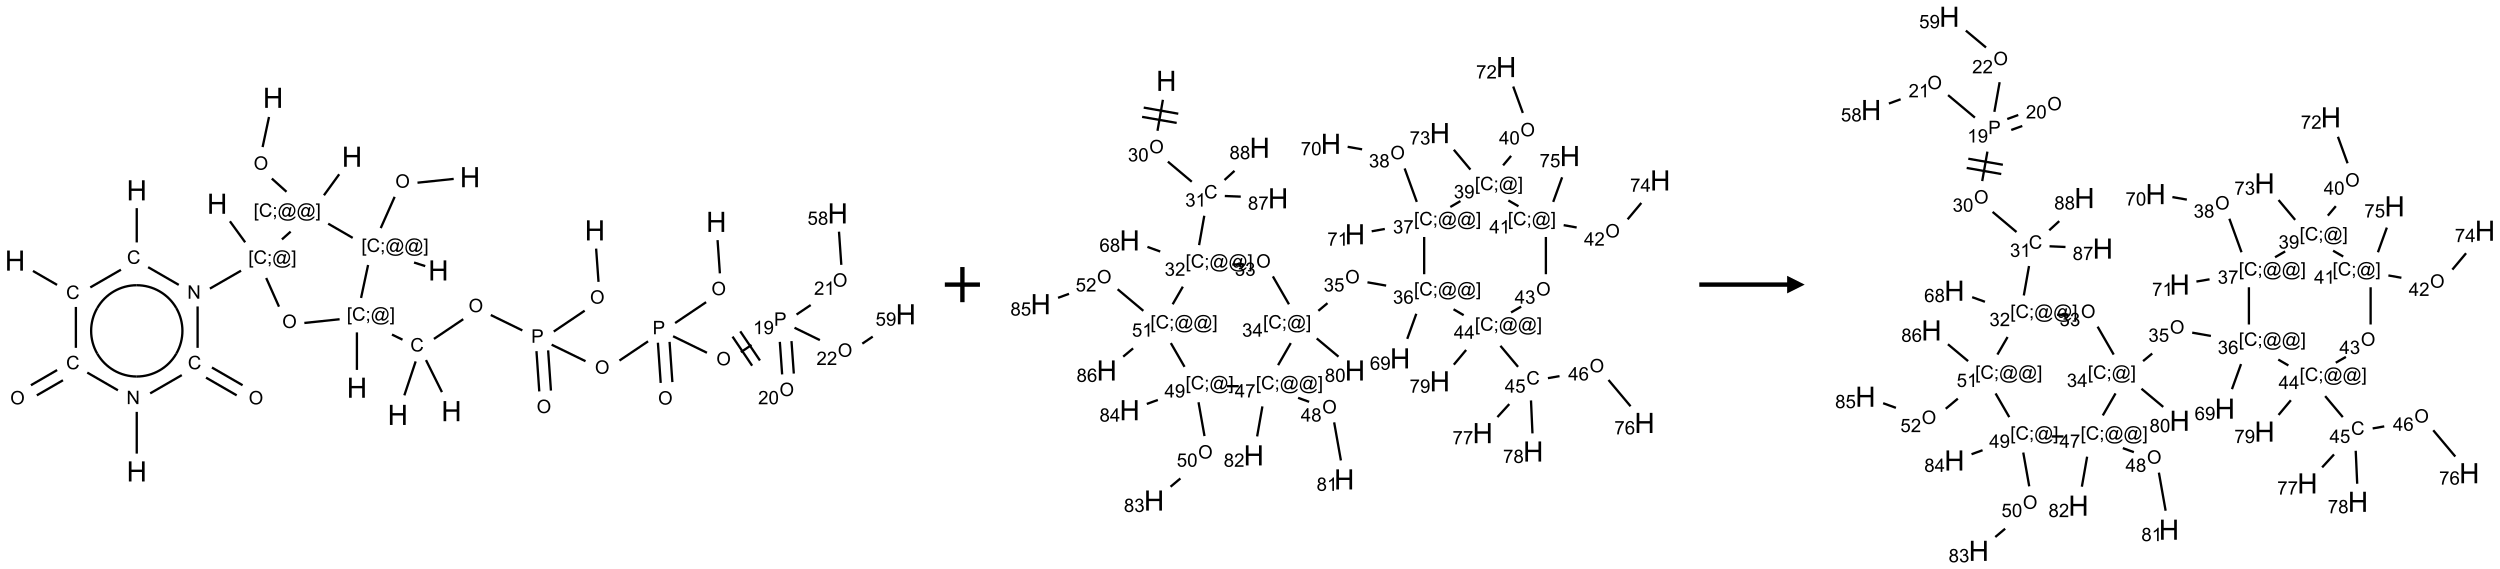<?xml version="1.0" encoding="UTF-8"?>
<svg xmlns="http://www.w3.org/2000/svg" xmlns:xlink="http://www.w3.org/1999/xlink" width="1423" height="324" viewBox="0 0 1423 324">
<defs>
<g>
<g id="glyph-0-0">
<path d="M 2 0 L 2 -10 L 10 -10 L 10 0 Z M 2.25 -0.25 L 9.75 -0.25 L 9.75 -9.75 L 2.25 -9.75 Z M 2.25 -0.25 "/>
</g>
<g id="glyph-0-1">
<path d="M 1.281 0 L 1.281 -11.453 L 2.797 -11.453 L 2.797 -6.75 L 8.75 -6.75 L 8.75 -11.453 L 10.266 -11.453 L 10.266 0 L 8.75 0 L 8.75 -5.398 L 2.797 -5.398 L 2.797 0 Z M 1.281 0 "/>
</g>
<g id="glyph-1-0">
<path d="M 1.332 0 L 1.332 -6.668 L 6.668 -6.668 L 6.668 0 Z M 1.5 -0.168 L 6.5 -0.168 L 6.5 -6.5 L 1.5 -6.5 Z M 1.5 -0.168 "/>
</g>
<g id="glyph-1-1">
<path d="M 0.516 -3.719 C 0.516 -4.984 0.855 -5.977 1.535 -6.695 C 2.215 -7.414 3.094 -7.77 4.172 -7.77 C 4.875 -7.77 5.512 -7.602 6.078 -7.266 C 6.645 -6.93 7.074 -6.461 7.371 -5.855 C 7.668 -5.254 7.816 -4.57 7.816 -3.809 C 7.816 -3.035 7.66 -2.34 7.348 -1.73 C 7.035 -1.117 6.594 -0.656 6.02 -0.34 C 5.449 -0.027 4.828 0.129 4.168 0.129 C 3.449 0.129 2.805 -0.043 2.238 -0.391 C 1.672 -0.738 1.246 -1.211 0.953 -1.812 C 0.66 -2.414 0.516 -3.047 0.516 -3.719 Z M 1.559 -3.703 C 1.559 -2.781 1.805 -2.059 2.301 -1.527 C 2.793 -1 3.414 -0.734 4.16 -0.734 C 4.922 -0.734 5.547 -1 6.039 -1.535 C 6.531 -2.07 6.777 -2.828 6.777 -3.812 C 6.777 -4.434 6.672 -4.977 6.461 -5.441 C 6.25 -5.902 5.945 -6.262 5.539 -6.52 C 5.133 -6.773 4.68 -6.902 4.176 -6.902 C 3.461 -6.902 2.848 -6.656 2.332 -6.164 C 1.816 -5.672 1.559 -4.852 1.559 -3.703 Z M 1.559 -3.703 "/>
</g>
<g id="glyph-1-2">
<path d="M 0.723 2.121 L 0.723 -7.637 L 2.793 -7.637 L 2.793 -6.859 L 1.66 -6.859 L 1.66 1.344 L 2.793 1.344 L 2.793 2.121 Z M 0.723 2.121 "/>
</g>
<g id="glyph-1-3">
<path d="M 6.27 -2.676 L 7.281 -2.422 C 7.07 -1.594 6.688 -0.961 6.137 -0.523 C 5.586 -0.086 4.914 0.129 4.121 0.129 C 3.297 0.129 2.629 -0.039 2.113 -0.371 C 1.598 -0.707 1.203 -1.191 0.934 -1.828 C 0.664 -2.465 0.531 -3.145 0.531 -3.875 C 0.531 -4.672 0.684 -5.363 0.988 -5.957 C 1.293 -6.547 1.723 -6.996 2.285 -7.305 C 2.844 -7.613 3.461 -7.766 4.137 -7.766 C 4.898 -7.766 5.543 -7.57 6.062 -7.184 C 6.582 -6.793 6.945 -6.246 7.152 -5.543 L 6.156 -5.309 C 5.98 -5.863 5.723 -6.266 5.387 -6.52 C 5.051 -6.773 4.625 -6.902 4.113 -6.902 C 3.527 -6.902 3.039 -6.762 2.645 -6.48 C 2.25 -6.199 1.973 -5.82 1.812 -5.348 C 1.652 -4.871 1.574 -4.383 1.574 -3.879 C 1.574 -3.23 1.668 -2.664 1.855 -2.18 C 2.047 -1.695 2.34 -1.332 2.738 -1.094 C 3.137 -0.855 3.57 -0.734 4.035 -0.734 C 4.602 -0.734 5.082 -0.898 5.473 -1.223 C 5.867 -1.551 6.133 -2.035 6.27 -2.676 Z M 6.27 -2.676 "/>
</g>
<g id="glyph-1-4">
<path d="M 0.949 -4.465 L 0.949 -5.531 L 2.016 -5.531 L 2.016 -4.465 Z M 0.949 0 L 0.949 -1.066 L 2.016 -1.066 L 2.016 0 C 2.016 0.391 1.945 0.711 1.809 0.949 C 1.668 1.191 1.449 1.379 1.145 1.512 L 0.887 1.109 C 1.082 1.023 1.23 0.895 1.324 0.727 C 1.418 0.559 1.469 0.316 1.48 0 Z M 0.949 0 "/>
</g>
<g id="glyph-1-5">
<path d="M 6.047 -0.848 C 5.82 -0.59 5.57 -0.379 5.289 -0.223 C 5.008 -0.062 4.73 0.016 4.449 0.016 C 4.141 0.016 3.84 -0.074 3.547 -0.254 C 3.254 -0.434 3.02 -0.715 2.836 -1.09 C 2.652 -1.465 2.562 -1.875 2.562 -2.324 C 2.562 -2.875 2.703 -3.43 2.988 -3.98 C 3.27 -4.535 3.621 -4.953 4.043 -5.23 C 4.461 -5.508 4.871 -5.645 5.266 -5.645 C 5.566 -5.645 5.855 -5.566 6.129 -5.41 C 6.402 -5.25 6.641 -5.012 6.84 -4.688 L 7.016 -5.496 L 7.949 -5.496 L 7.199 -2 C 7.094 -1.516 7.043 -1.246 7.043 -1.191 C 7.043 -1.098 7.078 -1.02 7.148 -0.949 C 7.219 -0.883 7.305 -0.848 7.406 -0.848 C 7.59 -0.848 7.832 -0.953 8.129 -1.168 C 8.527 -1.445 8.84 -1.816 9.07 -2.285 C 9.301 -2.75 9.418 -3.234 9.418 -3.73 C 9.418 -4.309 9.27 -4.852 8.973 -5.355 C 8.676 -5.859 8.23 -6.262 7.645 -6.562 C 7.055 -6.863 6.406 -7.016 5.691 -7.016 C 4.879 -7.016 4.137 -6.824 3.465 -6.445 C 2.793 -6.066 2.273 -5.52 1.902 -4.809 C 1.535 -4.098 1.348 -3.34 1.348 -2.527 C 1.348 -1.676 1.535 -0.941 1.902 -0.328 C 2.273 0.285 2.809 0.742 3.508 1.035 C 4.207 1.328 4.984 1.473 5.832 1.473 C 6.742 1.473 7.504 1.32 8.121 1.016 C 8.734 0.711 9.195 0.34 9.5 -0.098 L 10.441 -0.098 C 10.266 0.266 9.961 0.637 9.531 1.016 C 9.102 1.395 8.59 1.695 7.996 1.914 C 7.402 2.133 6.688 2.246 5.848 2.246 C 5.078 2.246 4.367 2.145 3.715 1.949 C 3.066 1.75 2.512 1.453 2.051 1.055 C 1.594 0.656 1.25 0.199 1.016 -0.316 C 0.723 -0.973 0.578 -1.684 0.578 -2.441 C 0.578 -3.289 0.75 -4.098 1.098 -4.863 C 1.523 -5.805 2.125 -6.527 2.902 -7.027 C 3.684 -7.527 4.629 -7.777 5.738 -7.777 C 6.602 -7.777 7.375 -7.602 8.059 -7.246 C 8.746 -6.895 9.285 -6.371 9.684 -5.672 C 10.02 -5.07 10.188 -4.418 10.188 -3.715 C 10.188 -2.707 9.832 -1.812 9.125 -1.031 C 8.492 -0.328 7.801 0.02 7.051 0.02 C 6.812 0.02 6.617 -0.016 6.473 -0.09 C 6.324 -0.16 6.215 -0.266 6.145 -0.402 C 6.102 -0.488 6.066 -0.637 6.047 -0.848 Z M 3.527 -2.262 C 3.527 -1.785 3.641 -1.414 3.863 -1.152 C 4.09 -0.887 4.348 -0.754 4.641 -0.754 C 4.836 -0.754 5.039 -0.812 5.254 -0.93 C 5.469 -1.047 5.676 -1.219 5.871 -1.449 C 6.066 -1.676 6.23 -1.969 6.355 -2.32 C 6.48 -2.672 6.543 -3.027 6.543 -3.379 C 6.543 -3.852 6.426 -4.219 6.191 -4.48 C 5.957 -4.738 5.672 -4.871 5.332 -4.871 C 5.109 -4.871 4.902 -4.812 4.707 -4.699 C 4.512 -4.586 4.32 -4.406 4.137 -4.156 C 3.953 -3.906 3.805 -3.602 3.691 -3.246 C 3.582 -2.887 3.527 -2.559 3.527 -2.262 Z M 3.527 -2.262 "/>
</g>
<g id="glyph-1-6">
<path d="M 2.27 2.121 L 0.203 2.121 L 0.203 1.344 L 1.332 1.344 L 1.332 -6.859 L 0.203 -6.859 L 0.203 -7.637 L 2.27 -7.637 Z M 2.27 2.121 "/>
</g>
<g id="glyph-1-7">
<path d="M 0.812 0 L 0.812 -7.637 L 1.848 -7.637 L 5.859 -1.641 L 5.859 -7.637 L 6.828 -7.637 L 6.828 0 L 5.793 0 L 1.781 -6 L 1.781 0 Z M 0.812 0 "/>
</g>
<g id="glyph-1-8">
<path d="M 0.824 0 L 0.824 -7.637 L 3.703 -7.637 C 4.211 -7.637 4.598 -7.609 4.863 -7.562 C 5.238 -7.5 5.555 -7.383 5.809 -7.207 C 6.062 -7.031 6.266 -6.785 6.418 -6.469 C 6.574 -6.152 6.652 -5.805 6.652 -5.426 C 6.652 -4.777 6.445 -4.227 6.031 -3.777 C 5.617 -3.328 4.871 -3.105 3.793 -3.105 L 1.832 -3.105 L 1.832 0 Z M 1.832 -4.004 L 3.809 -4.004 C 4.461 -4.004 4.922 -4.125 5.199 -4.371 C 5.473 -4.613 5.609 -4.953 5.609 -5.395 C 5.609 -5.715 5.527 -5.988 5.367 -6.215 C 5.207 -6.441 4.992 -6.594 4.73 -6.668 C 4.559 -6.711 4.246 -6.734 3.785 -6.734 L 1.832 -6.734 Z M 1.832 -4.004 "/>
</g>
<g id="glyph-1-9">
<path d="M 3.973 0 L 3.035 0 L 3.035 -5.973 C 2.809 -5.758 2.516 -5.543 2.148 -5.328 C 1.781 -5.113 1.453 -4.953 1.16 -4.844 L 1.16 -5.75 C 1.684 -5.996 2.145 -6.297 2.535 -6.645 C 2.93 -6.996 3.207 -7.336 3.371 -7.668 L 3.973 -7.668 Z M 3.973 0 "/>
</g>
<g id="glyph-1-10">
<path d="M 0.582 -1.766 L 1.484 -1.848 C 1.562 -1.426 1.707 -1.117 1.922 -0.926 C 2.137 -0.734 2.414 -0.641 2.75 -0.641 C 3.039 -0.641 3.289 -0.707 3.508 -0.84 C 3.727 -0.973 3.902 -1.148 4.043 -1.367 C 4.18 -1.586 4.297 -1.887 4.391 -2.262 C 4.484 -2.637 4.531 -3.016 4.531 -3.406 C 4.531 -3.449 4.531 -3.512 4.527 -3.594 C 4.34 -3.297 4.082 -3.055 3.758 -2.867 C 3.434 -2.68 3.082 -2.59 2.703 -2.59 C 2.07 -2.59 1.535 -2.816 1.098 -3.277 C 0.66 -3.734 0.441 -4.34 0.441 -5.09 C 0.441 -5.863 0.672 -6.484 1.129 -6.957 C 1.586 -7.43 2.156 -7.668 2.844 -7.668 C 3.34 -7.668 3.793 -7.531 4.207 -7.266 C 4.617 -7 4.93 -6.617 5.145 -6.121 C 5.355 -5.629 5.465 -4.91 5.465 -3.973 C 5.465 -2.996 5.359 -2.223 5.145 -1.645 C 4.934 -1.066 4.617 -0.625 4.199 -0.324 C 3.781 -0.02 3.293 0.129 2.73 0.129 C 2.133 0.129 1.645 -0.035 1.266 -0.367 C 0.887 -0.699 0.66 -1.164 0.582 -1.766 Z M 4.422 -5.137 C 4.422 -5.676 4.277 -6.102 3.992 -6.418 C 3.707 -6.734 3.359 -6.891 2.957 -6.891 C 2.543 -6.891 2.18 -6.719 1.871 -6.379 C 1.562 -6.039 1.406 -5.598 1.406 -5.059 C 1.406 -4.57 1.555 -4.176 1.848 -3.871 C 2.141 -3.566 2.5 -3.418 2.934 -3.418 C 3.367 -3.418 3.723 -3.57 4.004 -3.871 C 4.281 -4.176 4.422 -4.598 4.422 -5.137 Z M 4.422 -5.137 "/>
</g>
<g id="glyph-1-11">
<path d="M 5.371 -0.902 L 5.371 0 L 0.324 0 C 0.316 -0.227 0.352 -0.441 0.434 -0.652 C 0.562 -0.996 0.766 -1.332 1.051 -1.668 C 1.332 -2 1.742 -2.387 2.277 -2.824 C 3.105 -3.504 3.668 -4.043 3.957 -4.441 C 4.25 -4.84 4.395 -5.215 4.395 -5.566 C 4.395 -5.938 4.262 -6.254 3.996 -6.508 C 3.73 -6.762 3.387 -6.891 2.957 -6.891 C 2.508 -6.891 2.145 -6.754 1.875 -6.484 C 1.605 -6.215 1.469 -5.84 1.465 -5.359 L 0.5 -5.457 C 0.566 -6.176 0.812 -6.727 1.246 -7.102 C 1.676 -7.477 2.254 -7.668 2.98 -7.668 C 3.711 -7.668 4.293 -7.465 4.719 -7.059 C 5.145 -6.652 5.359 -6.148 5.359 -5.547 C 5.359 -5.242 5.297 -4.941 5.172 -4.645 C 5.047 -4.352 4.84 -4.039 4.551 -3.715 C 4.262 -3.387 3.777 -2.938 3.105 -2.371 C 2.543 -1.898 2.18 -1.578 2.02 -1.41 C 1.859 -1.242 1.73 -1.07 1.625 -0.902 Z M 5.371 -0.902 "/>
</g>
<g id="glyph-1-12">
<path d="M 0.441 -3.766 C 0.441 -4.668 0.535 -5.395 0.723 -5.945 C 0.906 -6.496 1.184 -6.922 1.551 -7.219 C 1.918 -7.516 2.375 -7.668 2.934 -7.668 C 3.344 -7.668 3.703 -7.586 4.012 -7.418 C 4.32 -7.254 4.574 -7.016 4.777 -6.707 C 4.977 -6.395 5.137 -6.016 5.25 -5.57 C 5.363 -5.125 5.422 -4.523 5.422 -3.766 C 5.422 -2.871 5.328 -2.148 5.145 -1.598 C 4.961 -1.047 4.688 -0.621 4.32 -0.32 C 3.953 -0.02 3.492 0.129 2.934 0.129 C 2.195 0.129 1.617 -0.133 1.199 -0.66 C 0.695 -1.297 0.441 -2.332 0.441 -3.766 Z M 1.406 -3.766 C 1.406 -2.512 1.555 -1.68 1.848 -1.262 C 2.141 -0.848 2.5 -0.641 2.934 -0.641 C 3.363 -0.641 3.727 -0.848 4.02 -1.266 C 4.312 -1.684 4.457 -2.516 4.457 -3.766 C 4.457 -5.023 4.312 -5.859 4.02 -6.27 C 3.727 -6.684 3.359 -6.891 2.922 -6.891 C 2.492 -6.891 2.148 -6.707 1.891 -6.344 C 1.566 -5.879 1.406 -5.02 1.406 -3.766 Z M 1.406 -3.766 "/>
</g>
<g id="glyph-1-13">
<path d="M 0.441 -2 L 1.426 -2.082 C 1.5 -1.605 1.668 -1.242 1.934 -1.004 C 2.199 -0.762 2.52 -0.641 2.895 -0.641 C 3.348 -0.641 3.73 -0.812 4.043 -1.152 C 4.355 -1.492 4.512 -1.941 4.512 -2.504 C 4.512 -3.039 4.359 -3.461 4.059 -3.77 C 3.758 -4.078 3.367 -4.234 2.879 -4.234 C 2.578 -4.234 2.305 -4.164 2.062 -4.027 C 1.82 -3.891 1.629 -3.715 1.488 -3.496 L 0.609 -3.609 L 1.348 -7.531 L 5.145 -7.531 L 5.145 -6.637 L 2.098 -6.637 L 1.688 -4.582 C 2.145 -4.902 2.625 -5.062 3.129 -5.062 C 3.797 -5.062 4.359 -4.832 4.816 -4.371 C 5.277 -3.91 5.504 -3.312 5.504 -2.59 C 5.504 -1.898 5.305 -1.301 4.902 -0.797 C 4.41 -0.18 3.742 0.129 2.895 0.129 C 2.199 0.129 1.633 -0.062 1.195 -0.453 C 0.758 -0.844 0.504 -1.359 0.441 -2 Z M 0.441 -2 "/>
</g>
<g id="glyph-1-14">
<path d="M 1.887 -4.141 C 1.496 -4.281 1.207 -4.484 1.02 -4.75 C 0.832 -5.016 0.738 -5.328 0.738 -5.699 C 0.738 -6.254 0.938 -6.719 1.34 -7.098 C 1.738 -7.477 2.27 -7.668 2.934 -7.668 C 3.598 -7.668 4.137 -7.473 4.543 -7.086 C 4.949 -6.699 5.152 -6.227 5.152 -5.672 C 5.152 -5.316 5.059 -5.008 4.871 -4.746 C 4.688 -4.484 4.406 -4.281 4.027 -4.141 C 4.496 -3.988 4.852 -3.742 5.098 -3.402 C 5.34 -3.062 5.465 -2.656 5.465 -2.184 C 5.465 -1.531 5.234 -0.98 4.77 -0.535 C 4.309 -0.09 3.703 0.129 2.949 0.129 C 2.195 0.129 1.586 -0.094 1.125 -0.539 C 0.664 -0.984 0.434 -1.543 0.434 -2.207 C 0.434 -2.703 0.559 -3.121 0.809 -3.457 C 1.062 -3.793 1.422 -4.02 1.887 -4.141 Z M 1.699 -5.73 C 1.699 -5.367 1.812 -5.074 2.047 -4.844 C 2.281 -4.613 2.582 -4.5 2.953 -4.5 C 3.312 -4.5 3.609 -4.613 3.84 -4.84 C 4.07 -5.066 4.188 -5.348 4.188 -5.676 C 4.188 -6.02 4.07 -6.309 3.832 -6.543 C 3.594 -6.777 3.297 -6.895 2.941 -6.895 C 2.586 -6.895 2.289 -6.781 2.051 -6.551 C 1.816 -6.324 1.699 -6.047 1.699 -5.73 Z M 1.395 -2.203 C 1.395 -1.938 1.461 -1.676 1.586 -1.426 C 1.711 -1.176 1.902 -0.984 2.152 -0.848 C 2.402 -0.711 2.672 -0.641 2.957 -0.641 C 3.406 -0.641 3.777 -0.785 4.066 -1.074 C 4.359 -1.363 4.504 -1.727 4.504 -2.172 C 4.504 -2.625 4.355 -2.996 4.055 -3.293 C 3.754 -3.586 3.379 -3.734 2.926 -3.734 C 2.484 -3.734 2.121 -3.59 1.832 -3.297 C 1.543 -3.004 1.395 -2.641 1.395 -2.203 Z M 1.395 -2.203 "/>
</g>
<g id="glyph-1-15">
<path d="M 0.449 -2.016 L 1.387 -2.141 C 1.492 -1.609 1.676 -1.227 1.934 -0.992 C 2.191 -0.758 2.508 -0.641 2.879 -0.641 C 3.32 -0.641 3.695 -0.793 3.996 -1.098 C 4.301 -1.402 4.453 -1.781 4.453 -2.234 C 4.453 -2.664 4.312 -3.02 4.031 -3.301 C 3.75 -3.578 3.391 -3.719 2.957 -3.719 C 2.781 -3.719 2.562 -3.684 2.297 -3.613 L 2.402 -4.438 C 2.465 -4.43 2.516 -4.426 2.551 -4.426 C 2.949 -4.426 3.312 -4.531 3.629 -4.738 C 3.949 -4.949 4.109 -5.27 4.109 -5.703 C 4.109 -6.047 3.992 -6.332 3.762 -6.559 C 3.527 -6.785 3.227 -6.895 2.859 -6.895 C 2.496 -6.895 2.191 -6.781 1.949 -6.551 C 1.707 -6.324 1.547 -5.98 1.48 -5.52 L 0.543 -5.688 C 0.656 -6.316 0.918 -6.805 1.324 -7.148 C 1.73 -7.492 2.234 -7.668 2.84 -7.668 C 3.254 -7.668 3.641 -7.578 3.988 -7.398 C 4.34 -7.219 4.609 -6.977 4.793 -6.668 C 4.98 -6.359 5.074 -6.031 5.074 -5.684 C 5.074 -5.352 4.984 -5.051 4.809 -4.781 C 4.629 -4.512 4.367 -4.297 4.02 -4.137 C 4.473 -4.031 4.824 -3.816 5.074 -3.488 C 5.324 -3.16 5.449 -2.75 5.449 -2.254 C 5.449 -1.59 5.203 -1.023 4.719 -0.559 C 4.234 -0.098 3.617 0.137 2.875 0.137 C 2.203 0.137 1.648 -0.062 1.207 -0.465 C 0.762 -0.863 0.512 -1.379 0.449 -2.016 Z M 0.449 -2.016 "/>
</g>
<g id="glyph-1-16">
<path d="M 5.309 -5.766 L 4.375 -5.691 C 4.293 -6.059 4.172 -6.328 4.02 -6.496 C 3.766 -6.762 3.453 -6.895 3.082 -6.895 C 2.785 -6.895 2.523 -6.812 2.297 -6.645 C 2 -6.43 1.77 -6.117 1.598 -5.703 C 1.43 -5.289 1.34 -4.703 1.332 -3.938 C 1.559 -4.281 1.836 -4.535 2.16 -4.703 C 2.488 -4.871 2.828 -4.953 3.188 -4.953 C 3.812 -4.953 4.344 -4.723 4.785 -4.262 C 5.223 -3.801 5.441 -3.207 5.441 -2.48 C 5.441 -2 5.34 -1.555 5.133 -1.145 C 4.926 -0.73 4.641 -0.418 4.281 -0.199 C 3.922 0.02 3.512 0.129 3.051 0.129 C 2.27 0.129 1.633 -0.156 1.141 -0.73 C 0.648 -1.305 0.402 -2.254 0.402 -3.574 C 0.402 -5.051 0.672 -6.121 1.219 -6.793 C 1.695 -7.375 2.336 -7.668 3.141 -7.668 C 3.742 -7.668 4.234 -7.5 4.617 -7.16 C 5 -6.824 5.23 -6.359 5.309 -5.766 Z M 1.48 -2.473 C 1.48 -2.152 1.547 -1.844 1.684 -1.547 C 1.82 -1.25 2.016 -1.027 2.262 -0.871 C 2.508 -0.719 2.766 -0.641 3.035 -0.641 C 3.434 -0.641 3.773 -0.801 4.059 -1.121 C 4.344 -1.441 4.484 -1.875 4.484 -2.422 C 4.484 -2.949 4.344 -3.367 4.062 -3.668 C 3.781 -3.973 3.426 -4.125 3 -4.125 C 2.578 -4.125 2.219 -3.973 1.922 -3.668 C 1.625 -3.363 1.48 -2.969 1.48 -2.473 Z M 1.48 -2.473 "/>
</g>
<g id="glyph-1-17">
<path d="M 3.449 0 L 3.449 -1.828 L 0.137 -1.828 L 0.137 -2.688 L 3.621 -7.637 L 4.387 -7.637 L 4.387 -2.688 L 5.418 -2.688 L 5.418 -1.828 L 4.387 -1.828 L 4.387 0 Z M 3.449 -2.688 L 3.449 -6.129 L 1.059 -2.688 Z M 3.449 -2.688 "/>
</g>
<g id="glyph-1-18">
<path d="M 0.504 -6.637 L 0.504 -7.535 L 5.449 -7.535 L 5.449 -6.809 C 4.961 -6.289 4.48 -5.602 4.004 -4.746 C 3.527 -3.887 3.156 -3.004 2.895 -2.098 C 2.707 -1.461 2.59 -0.762 2.535 0 L 1.574 0 C 1.582 -0.602 1.703 -1.328 1.926 -2.176 C 2.152 -3.027 2.477 -3.848 2.898 -4.637 C 3.32 -5.426 3.77 -6.094 4.246 -6.637 Z M 0.504 -6.637 "/>
</g>
</g>
</defs>
<path fill="none" stroke-width="0.033" stroke-linecap="butt" stroke-linejoin="miter" stroke="rgb(0%, 0%, 0%)" stroke-opacity="1" stroke-miterlimit="10" d="M 6.242 1.154 L 5.727 1.208 " transform="matrix(40, 0, 0, 40, 8.555, 55.674)"/>
<path fill="none" stroke-width="0.033" stroke-linecap="butt" stroke-linejoin="miter" stroke="rgb(0%, 0%, 0%)" stroke-opacity="1" stroke-miterlimit="10" d="M 5.402 1.409 L 5.204 1.854 " transform="matrix(40, 0, 0, 40, 8.555, 55.674)"/>
<path fill="none" stroke-width="0.033" stroke-linecap="butt" stroke-linejoin="miter" stroke="rgb(0%, 0%, 0%)" stroke-opacity="1" stroke-miterlimit="10" d="M 5.678 2.344 L 5.837 2.395 " transform="matrix(40, 0, 0, 40, 8.555, 55.674)"/>
<path fill="none" stroke-width="0.033" stroke-linecap="butt" stroke-linejoin="miter" stroke="rgb(0%, 0%, 0%)" stroke-opacity="1" stroke-miterlimit="10" d="M 4.805 1.993 L 4.456 1.791 " transform="matrix(40, 0, 0, 40, 8.555, 55.674)"/>
<path fill="none" stroke-width="0.033" stroke-linecap="butt" stroke-linejoin="miter" stroke="rgb(0%, 0%, 0%)" stroke-opacity="1" stroke-miterlimit="10" d="M 4.396 1.387 L 4.613 1.088 " transform="matrix(40, 0, 0, 40, 8.555, 55.674)"/>
<path fill="none" stroke-width="0.033" stroke-linecap="butt" stroke-linejoin="miter" stroke="rgb(0%, 0%, 0%)" stroke-opacity="1" stroke-miterlimit="10" d="M 3.863 1.337 L 3.654 1.149 " transform="matrix(40, 0, 0, 40, 8.555, 55.674)"/>
<path fill="none" stroke-width="0.033" stroke-linecap="butt" stroke-linejoin="miter" stroke="rgb(0%, 0%, 0%)" stroke-opacity="1" stroke-miterlimit="10" d="M 3.523 0.701 L 3.614 0.273 " transform="matrix(40, 0, 0, 40, 8.555, 55.674)"/>
<path fill="none" stroke-width="0.033" stroke-linecap="butt" stroke-linejoin="miter" stroke="rgb(0%, 0%, 0%)" stroke-opacity="1" stroke-miterlimit="10" d="M 3.922 1.904 L 3.798 2.015 " transform="matrix(40, 0, 0, 40, 8.555, 55.674)"/>
<path fill="none" stroke-width="0.033" stroke-linecap="butt" stroke-linejoin="miter" stroke="rgb(0%, 0%, 0%)" stroke-opacity="1" stroke-miterlimit="10" d="M 3.275 2.056 L 3.058 1.757 " transform="matrix(40, 0, 0, 40, 8.555, 55.674)"/>
<path fill="none" stroke-width="0.033" stroke-linecap="butt" stroke-linejoin="miter" stroke="rgb(0%, 0%, 0%)" stroke-opacity="1" stroke-miterlimit="10" d="M 3.216 2.46 L 2.773 2.715 " transform="matrix(40, 0, 0, 40, 8.555, 55.674)"/>
<path fill="none" stroke-width="0.033" stroke-linecap="butt" stroke-linejoin="miter" stroke="rgb(0%, 0%, 0%)" stroke-opacity="1" stroke-miterlimit="10" d="M 2.33 2.662 L 1.894 2.41 " transform="matrix(40, 0, 0, 40, 8.555, 55.674)"/>
<path fill="none" stroke-width="0.033" stroke-linecap="butt" stroke-linejoin="miter" stroke="rgb(0%, 0%, 0%)" stroke-opacity="1" stroke-miterlimit="10" d="M 1.732 2.058 L 1.732 1.57 " transform="matrix(40, 0, 0, 40, 8.555, 55.674)"/>
<path fill="none" stroke-width="0.033" stroke-linecap="butt" stroke-linejoin="miter" stroke="rgb(0%, 0%, 0%)" stroke-opacity="1" stroke-miterlimit="10" d="M 1.507 2.446 L 1.071 2.698 " transform="matrix(40, 0, 0, 40, 8.555, 55.674)"/>
<path fill="none" stroke-width="0.033" stroke-linecap="butt" stroke-linejoin="miter" stroke="rgb(0%, 0%, 0%)" stroke-opacity="1" stroke-miterlimit="10" d="M 0.598 2.662 L 0.255 2.464 " transform="matrix(40, 0, 0, 40, 8.555, 55.674)"/>
<path fill="none" stroke-width="0.033" stroke-linecap="butt" stroke-linejoin="miter" stroke="rgb(0%, 0%, 0%)" stroke-opacity="1" stroke-miterlimit="10" d="M 0.866 2.976 L 0.866 3.558 " transform="matrix(40, 0, 0, 40, 8.555, 55.674)"/>
<path fill="none" stroke-width="0.033" stroke-linecap="butt" stroke-linejoin="miter" stroke="rgb(0%, 0%, 0%)" stroke-opacity="1" stroke-miterlimit="10" d="M 0.599 3.874 L 0.226 4.09 " transform="matrix(40, 0, 0, 40, 8.555, 55.674)"/>
<path fill="none" stroke-width="0.033" stroke-linecap="butt" stroke-linejoin="miter" stroke="rgb(0%, 0%, 0%)" stroke-opacity="1" stroke-miterlimit="10" d="M 0.682 4.019 L 0.31 4.234 " transform="matrix(40, 0, 0, 40, 8.555, 55.674)"/>
<path fill="none" stroke-width="0.033" stroke-linecap="butt" stroke-linejoin="miter" stroke="rgb(0%, 0%, 0%)" stroke-opacity="1" stroke-miterlimit="10" d="M 1.028 3.91 L 1.464 4.162 " transform="matrix(40, 0, 0, 40, 8.555, 55.674)"/>
<path fill="none" stroke-width="0.033" stroke-linecap="butt" stroke-linejoin="miter" stroke="rgb(0%, 0%, 0%)" stroke-opacity="1" stroke-miterlimit="10" d="M 1.732 4.469 L 1.732 5.063 " transform="matrix(40, 0, 0, 40, 8.555, 55.674)"/>
<path fill="none" stroke-width="0.033" stroke-linecap="butt" stroke-linejoin="miter" stroke="rgb(0%, 0%, 0%)" stroke-opacity="1" stroke-miterlimit="10" d="M 1.923 4.206 L 2.373 3.946 " transform="matrix(40, 0, 0, 40, 8.555, 55.674)"/>
<path fill="none" stroke-width="0.033" stroke-linecap="butt" stroke-linejoin="miter" stroke="rgb(0%, 0%, 0%)" stroke-opacity="1" stroke-miterlimit="10" d="M 2.598 3.558 L 2.598 2.969 " transform="matrix(40, 0, 0, 40, 8.555, 55.674)"/>
<path fill="none" stroke-width="0.033" stroke-linecap="butt" stroke-linejoin="miter" stroke="rgb(0%, 0%, 0%)" stroke-opacity="1" stroke-miterlimit="10" d="M 2.718 3.982 L 3.154 4.234 " transform="matrix(40, 0, 0, 40, 8.555, 55.674)"/>
<path fill="none" stroke-width="0.033" stroke-linecap="butt" stroke-linejoin="miter" stroke="rgb(0%, 0%, 0%)" stroke-opacity="1" stroke-miterlimit="10" d="M 2.802 3.838 L 3.238 4.09 " transform="matrix(40, 0, 0, 40, 8.555, 55.674)"/>
<path fill="none" stroke-width="0.033" stroke-linecap="butt" stroke-linejoin="miter" stroke="rgb(0%, 0%, 0%)" stroke-opacity="1" stroke-miterlimit="10" d="M 3.574 2.564 L 3.756 2.972 " transform="matrix(40, 0, 0, 40, 8.555, 55.674)"/>
<path fill="none" stroke-width="0.033" stroke-linecap="butt" stroke-linejoin="miter" stroke="rgb(0%, 0%, 0%)" stroke-opacity="1" stroke-miterlimit="10" d="M 4.117 3.204 L 4.619 3.151 " transform="matrix(40, 0, 0, 40, 8.555, 55.674)"/>
<path fill="none" stroke-width="0.033" stroke-linecap="butt" stroke-linejoin="miter" stroke="rgb(0%, 0%, 0%)" stroke-opacity="1" stroke-miterlimit="10" d="M 4.924 2.848 L 5.024 2.379 " transform="matrix(40, 0, 0, 40, 8.555, 55.674)"/>
<path fill="none" stroke-width="0.033" stroke-linecap="butt" stroke-linejoin="miter" stroke="rgb(0%, 0%, 0%)" stroke-opacity="1" stroke-miterlimit="10" d="M 4.865 3.338 L 4.865 3.872 " transform="matrix(40, 0, 0, 40, 8.555, 55.674)"/>
<path fill="none" stroke-width="0.033" stroke-linecap="butt" stroke-linejoin="miter" stroke="rgb(0%, 0%, 0%)" stroke-opacity="1" stroke-miterlimit="10" d="M 5.364 3.369 L 5.514 3.442 " transform="matrix(40, 0, 0, 40, 8.555, 55.674)"/>
<path fill="none" stroke-width="0.033" stroke-linecap="butt" stroke-linejoin="miter" stroke="rgb(0%, 0%, 0%)" stroke-opacity="1" stroke-miterlimit="10" d="M 5.701 3.751 L 5.54 4.234 " transform="matrix(40, 0, 0, 40, 8.555, 55.674)"/>
<path fill="none" stroke-width="0.033" stroke-linecap="butt" stroke-linejoin="miter" stroke="rgb(0%, 0%, 0%)" stroke-opacity="1" stroke-miterlimit="10" d="M 5.848 3.732 L 6.075 4.188 " transform="matrix(40, 0, 0, 40, 8.555, 55.674)"/>
<path fill="none" stroke-width="0.033" stroke-linecap="butt" stroke-linejoin="miter" stroke="rgb(0%, 0%, 0%)" stroke-opacity="1" stroke-miterlimit="10" d="M 5.961 3.431 L 6.378 3.15 " transform="matrix(40, 0, 0, 40, 8.555, 55.674)"/>
<path fill="none" stroke-width="0.033" stroke-linecap="butt" stroke-linejoin="miter" stroke="rgb(0%, 0%, 0%)" stroke-opacity="1" stroke-miterlimit="10" d="M 6.77 3.091 L 7.219 3.31 " transform="matrix(40, 0, 0, 40, 8.555, 55.674)"/>
<path fill="none" stroke-width="0.033" stroke-linecap="butt" stroke-linejoin="miter" stroke="rgb(0%, 0%, 0%)" stroke-opacity="1" stroke-miterlimit="10" d="M 7.42 3.605 L 7.46 4.178 " transform="matrix(40, 0, 0, 40, 8.555, 55.674)"/>
<path fill="none" stroke-width="0.033" stroke-linecap="butt" stroke-linejoin="miter" stroke="rgb(0%, 0%, 0%)" stroke-opacity="1" stroke-miterlimit="10" d="M 7.586 3.594 L 7.626 4.166 " transform="matrix(40, 0, 0, 40, 8.555, 55.674)"/>
<path fill="none" stroke-width="0.033" stroke-linecap="butt" stroke-linejoin="miter" stroke="rgb(0%, 0%, 0%)" stroke-opacity="1" stroke-miterlimit="10" d="M 7.666 3.326 L 8.106 3.029 " transform="matrix(40, 0, 0, 40, 8.555, 55.674)"/>
<path fill="none" stroke-width="0.033" stroke-linecap="butt" stroke-linejoin="miter" stroke="rgb(0%, 0%, 0%)" stroke-opacity="1" stroke-miterlimit="10" d="M 8.303 2.619 L 8.269 2.146 " transform="matrix(40, 0, 0, 40, 8.555, 55.674)"/>
<path fill="none" stroke-width="0.033" stroke-linecap="butt" stroke-linejoin="miter" stroke="rgb(0%, 0%, 0%)" stroke-opacity="1" stroke-miterlimit="10" d="M 7.636 3.513 L 8.118 3.748 " transform="matrix(40, 0, 0, 40, 8.555, 55.674)"/>
<path fill="none" stroke-width="0.033" stroke-linecap="butt" stroke-linejoin="miter" stroke="rgb(0%, 0%, 0%)" stroke-opacity="1" stroke-miterlimit="10" d="M 8.601 3.739 L 9.008 3.465 " transform="matrix(40, 0, 0, 40, 8.555, 55.674)"/>
<path fill="none" stroke-width="0.033" stroke-linecap="butt" stroke-linejoin="miter" stroke="rgb(0%, 0%, 0%)" stroke-opacity="1" stroke-miterlimit="10" d="M 9.148 3.485 L 9.188 4.057 " transform="matrix(40, 0, 0, 40, 8.555, 55.674)"/>
<path fill="none" stroke-width="0.033" stroke-linecap="butt" stroke-linejoin="miter" stroke="rgb(0%, 0%, 0%)" stroke-opacity="1" stroke-miterlimit="10" d="M 9.314 3.473 L 9.354 4.045 " transform="matrix(40, 0, 0, 40, 8.555, 55.674)"/>
<path fill="none" stroke-width="0.033" stroke-linecap="butt" stroke-linejoin="miter" stroke="rgb(0%, 0%, 0%)" stroke-opacity="1" stroke-miterlimit="10" d="M 9.393 3.205 L 9.834 2.908 " transform="matrix(40, 0, 0, 40, 8.555, 55.674)"/>
<path fill="none" stroke-width="0.033" stroke-linecap="butt" stroke-linejoin="miter" stroke="rgb(0%, 0%, 0%)" stroke-opacity="1" stroke-miterlimit="10" d="M 10.03 2.498 L 9.997 2.025 " transform="matrix(40, 0, 0, 40, 8.555, 55.674)"/>
<path fill="none" stroke-width="0.033" stroke-linecap="butt" stroke-linejoin="miter" stroke="rgb(0%, 0%, 0%)" stroke-opacity="1" stroke-miterlimit="10" d="M 9.364 3.393 L 9.846 3.628 " transform="matrix(40, 0, 0, 40, 8.555, 55.674)"/>
<path fill="none" stroke-width="0.033" stroke-linecap="butt" stroke-linejoin="miter" stroke="rgb(0%, 0%, 0%)" stroke-opacity="1" stroke-miterlimit="10" d="M 10.329 3.619 L 10.48 3.517 " transform="matrix(40, 0, 0, 40, 8.555, 55.674)"/>
<path fill="none" stroke-width="0.033" stroke-linecap="butt" stroke-linejoin="miter" stroke="rgb(0%, 0%, 0%)" stroke-opacity="1" stroke-miterlimit="10" d="M 10.6 3.738 L 10.32 3.323 " transform="matrix(40, 0, 0, 40, 8.555, 55.674)"/>
<path fill="none" stroke-width="0.033" stroke-linecap="butt" stroke-linejoin="miter" stroke="rgb(0%, 0%, 0%)" stroke-opacity="1" stroke-miterlimit="10" d="M 10.489 3.812 L 10.21 3.398 " transform="matrix(40, 0, 0, 40, 8.555, 55.674)"/>
<path fill="none" stroke-width="0.033" stroke-linecap="butt" stroke-linejoin="miter" stroke="rgb(0%, 0%, 0%)" stroke-opacity="1" stroke-miterlimit="10" d="M 10.883 3.473 L 10.916 3.936 " transform="matrix(40, 0, 0, 40, 8.555, 55.674)"/>
<path fill="none" stroke-width="0.033" stroke-linecap="butt" stroke-linejoin="miter" stroke="rgb(0%, 0%, 0%)" stroke-opacity="1" stroke-miterlimit="10" d="M 11.049 3.462 L 11.082 3.924 " transform="matrix(40, 0, 0, 40, 8.555, 55.674)"/>
<path fill="none" stroke-width="0.033" stroke-linecap="butt" stroke-linejoin="miter" stroke="rgb(0%, 0%, 0%)" stroke-opacity="1" stroke-miterlimit="10" d="M 11.121 3.084 L 11.322 2.949 " transform="matrix(40, 0, 0, 40, 8.555, 55.674)"/>
<path fill="none" stroke-width="0.033" stroke-linecap="butt" stroke-linejoin="miter" stroke="rgb(0%, 0%, 0%)" stroke-opacity="1" stroke-miterlimit="10" d="M 11.758 2.377 L 11.725 1.905 " transform="matrix(40, 0, 0, 40, 8.555, 55.674)"/>
<path fill="none" stroke-width="0.033" stroke-linecap="butt" stroke-linejoin="miter" stroke="rgb(0%, 0%, 0%)" stroke-opacity="1" stroke-miterlimit="10" d="M 11.092 3.272 L 11.453 3.448 " transform="matrix(40, 0, 0, 40, 8.555, 55.674)"/>
<path fill="none" stroke-width="0.033" stroke-linecap="butt" stroke-linejoin="miter" stroke="rgb(0%, 0%, 0%)" stroke-opacity="1" stroke-miterlimit="10" d="M 12.057 3.498 L 12.205 3.398 " transform="matrix(40, 0, 0, 40, 8.555, 55.674)"/>
<path fill="none" stroke-width="0.033" stroke-linecap="butt" stroke-linejoin="miter" stroke="rgb(0%, 0%, 0%)" stroke-opacity="1" stroke-miterlimit="10" d="M 1.732 2.667 C 1.964 2.667 2.179 2.791 2.295 2.992 " transform="matrix(40, 0, 0, 40, 8.555, 55.674)"/>
<path fill="none" stroke-width="0.033" stroke-linecap="butt" stroke-linejoin="miter" stroke="rgb(0%, 0%, 0%)" stroke-opacity="1" stroke-miterlimit="10" d="M 1.17 2.992 C 1.286 2.791 1.5 2.667 1.732 2.667 " transform="matrix(40, 0, 0, 40, 8.555, 55.674)"/>
<path fill="none" stroke-width="0.033" stroke-linecap="butt" stroke-linejoin="miter" stroke="rgb(0%, 0%, 0%)" stroke-opacity="1" stroke-miterlimit="10" d="M 1.17 3.641 C 1.054 3.44 1.054 3.193 1.17 2.992 " transform="matrix(40, 0, 0, 40, 8.555, 55.674)"/>
<path fill="none" stroke-width="0.033" stroke-linecap="butt" stroke-linejoin="miter" stroke="rgb(0%, 0%, 0%)" stroke-opacity="1" stroke-miterlimit="10" d="M 1.732 3.966 C 1.5 3.966 1.286 3.842 1.17 3.641 " transform="matrix(40, 0, 0, 40, 8.555, 55.674)"/>
<path fill="none" stroke-width="0.033" stroke-linecap="butt" stroke-linejoin="miter" stroke="rgb(0%, 0%, 0%)" stroke-opacity="1" stroke-miterlimit="10" d="M 2.295 3.641 C 2.179 3.842 1.964 3.966 1.732 3.966 " transform="matrix(40, 0, 0, 40, 8.555, 55.674)"/>
<path fill="none" stroke-width="0.033" stroke-linecap="butt" stroke-linejoin="miter" stroke="rgb(0%, 0%, 0%)" stroke-opacity="1" stroke-miterlimit="10" d="M 2.295 2.992 C 2.411 3.193 2.411 3.44 2.295 3.641 " transform="matrix(40, 0, 0, 40, 8.555, 55.674)"/>
<g fill="rgb(0%, 0%, 0%)" fill-opacity="1">
<use xlink:href="#glyph-0-1" x="261.762" y="106.57"/>
</g>
<g fill="rgb(0%, 0%, 0%)" fill-opacity="1">
<use xlink:href="#glyph-1-1" x="225" y="106.871"/>
</g>
<g fill="rgb(0%, 0%, 0%)" fill-opacity="1">
<use xlink:href="#glyph-1-2" x="205.699" y="143.418"/>
<use xlink:href="#glyph-1-3" x="208.663" y="143.418"/>
<use xlink:href="#glyph-1-4" x="216.366" y="143.418"/>
<use xlink:href="#glyph-1-5" x="219.329" y="143.418"/>
<use xlink:href="#glyph-1-5" x="230.158" y="143.418"/>
<use xlink:href="#glyph-1-6" x="240.986" y="143.418"/>
</g>
<g fill="rgb(0%, 0%, 0%)" fill-opacity="1">
<use xlink:href="#glyph-0-1" x="243.754" y="159.652"/>
</g>
<g fill="rgb(0%, 0%, 0%)" fill-opacity="1">
<use xlink:href="#glyph-1-2" x="144.348" y="123.418"/>
<use xlink:href="#glyph-1-3" x="147.311" y="123.418"/>
<use xlink:href="#glyph-1-4" x="155.014" y="123.418"/>
<use xlink:href="#glyph-1-5" x="157.978" y="123.418"/>
<use xlink:href="#glyph-1-5" x="168.806" y="123.418"/>
<use xlink:href="#glyph-1-6" x="179.634" y="123.418"/>
</g>
<g fill="rgb(0%, 0%, 0%)" fill-opacity="1">
<use xlink:href="#glyph-0-1" x="194.582" y="94.934"/>
</g>
<g fill="rgb(0%, 0%, 0%)" fill-opacity="1">
<use xlink:href="#glyph-1-1" x="144.363" y="96.648"/>
</g>
<g fill="rgb(0%, 0%, 0%)" fill-opacity="1">
<use xlink:href="#glyph-0-1" x="149.664" y="61.402"/>
</g>
<g fill="rgb(0%, 0%, 0%)" fill-opacity="1">
<use xlink:href="#glyph-1-2" x="141.332" y="150.184"/>
<use xlink:href="#glyph-1-3" x="144.296" y="150.184"/>
<use xlink:href="#glyph-1-4" x="151.999" y="150.184"/>
<use xlink:href="#glyph-1-5" x="154.962" y="150.184"/>
<use xlink:href="#glyph-1-6" x="165.79" y="150.184"/>
</g>
<g fill="rgb(0%, 0%, 0%)" fill-opacity="1">
<use xlink:href="#glyph-0-1" x="117.836" y="121.695"/>
</g>
<g fill="rgb(0%, 0%, 0%)" fill-opacity="1">
<use xlink:href="#glyph-1-7" x="106.605" y="170.043"/>
</g>
<g fill="rgb(0%, 0%, 0%)" fill-opacity="1">
<use xlink:href="#glyph-1-3" x="72.242" y="150.176"/>
</g>
<g fill="rgb(0%, 0%, 0%)" fill-opacity="1">
<use xlink:href="#glyph-0-1" x="72.062" y="114.059"/>
</g>
<g fill="rgb(0%, 0%, 0%)" fill-opacity="1">
<use xlink:href="#glyph-1-3" x="37.602" y="170.176"/>
</g>
<g fill="rgb(0%, 0%, 0%)" fill-opacity="1">
<use xlink:href="#glyph-0-1" x="2.781" y="154.059"/>
</g>
<g fill="rgb(0%, 0%, 0%)" fill-opacity="1">
<use xlink:href="#glyph-1-3" x="37.602" y="210.176"/>
</g>
<g fill="rgb(0%, 0%, 0%)" fill-opacity="1">
<use xlink:href="#glyph-1-1" x="5.801" y="230.18"/>
</g>
<g fill="rgb(0%, 0%, 0%)" fill-opacity="1">
<use xlink:href="#glyph-1-7" x="71.961" y="230.043"/>
</g>
<g fill="rgb(0%, 0%, 0%)" fill-opacity="1">
<use xlink:href="#glyph-0-1" x="72.062" y="274.059"/>
</g>
<g fill="rgb(0%, 0%, 0%)" fill-opacity="1">
<use xlink:href="#glyph-1-3" x="106.887" y="210.176"/>
</g>
<g fill="rgb(0%, 0%, 0%)" fill-opacity="1">
<use xlink:href="#glyph-1-1" x="141.543" y="230.18"/>
</g>
<g fill="rgb(0%, 0%, 0%)" fill-opacity="1">
<use xlink:href="#glyph-1-1" x="160.633" y="186.719"/>
</g>
<g fill="rgb(0%, 0%, 0%)" fill-opacity="1">
<use xlink:href="#glyph-1-2" x="197.383" y="182.543"/>
<use xlink:href="#glyph-1-3" x="200.346" y="182.543"/>
<use xlink:href="#glyph-1-4" x="208.049" y="182.543"/>
<use xlink:href="#glyph-1-5" x="211.013" y="182.543"/>
<use xlink:href="#glyph-1-6" x="221.841" y="182.543"/>
</g>
<g fill="rgb(0%, 0%, 0%)" fill-opacity="1">
<use xlink:href="#glyph-0-1" x="197.398" y="226.418"/>
</g>
<g fill="rgb(0%, 0%, 0%)" fill-opacity="1">
<use xlink:href="#glyph-1-3" x="233.527" y="200.07"/>
</g>
<g fill="rgb(0%, 0%, 0%)" fill-opacity="1">
<use xlink:href="#glyph-0-1" x="220.656" y="241.887"/>
</g>
<g fill="rgb(0%, 0%, 0%)" fill-opacity="1">
<use xlink:href="#glyph-0-1" x="251.195" y="239.75"/>
</g>
<g fill="rgb(0%, 0%, 0%)" fill-opacity="1">
<use xlink:href="#glyph-1-1" x="266.707" y="177.707"/>
</g>
<g fill="rgb(0%, 0%, 0%)" fill-opacity="1">
<use xlink:href="#glyph-1-8" x="302.348" y="195.105"/>
</g>
<g fill="rgb(0%, 0%, 0%)" fill-opacity="1">
<use xlink:href="#glyph-1-1" x="305.449" y="235.145"/>
</g>
<g fill="rgb(0%, 0%, 0%)" fill-opacity="1">
<use xlink:href="#glyph-1-1" x="335.82" y="172.875"/>
</g>
<g fill="rgb(0%, 0%, 0%)" fill-opacity="1">
<use xlink:href="#glyph-0-1" x="332.832" y="136.852"/>
</g>
<g fill="rgb(0%, 0%, 0%)" fill-opacity="1">
<use xlink:href="#glyph-1-1" x="338.609" y="212.777"/>
</g>
<g fill="rgb(0%, 0%, 0%)" fill-opacity="1">
<use xlink:href="#glyph-1-8" x="371.461" y="190.273"/>
</g>
<g fill="rgb(0%, 0%, 0%)" fill-opacity="1">
<use xlink:href="#glyph-1-1" x="374.562" y="230.312"/>
</g>
<g fill="rgb(0%, 0%, 0%)" fill-opacity="1">
<use xlink:href="#glyph-1-1" x="404.934" y="168.039"/>
</g>
<g fill="rgb(0%, 0%, 0%)" fill-opacity="1">
<use xlink:href="#glyph-0-1" x="401.945" y="132.016"/>
</g>
<g fill="rgb(0%, 0%, 0%)" fill-opacity="1">
<use xlink:href="#glyph-1-1" x="407.723" y="207.945"/>
</g>
<g fill="rgb(0%, 0%, 0%)" fill-opacity="1">
<use xlink:href="#glyph-1-8" x="440.574" y="185.438"/>
</g>
<g fill="rgb(0%, 0%, 0%)" fill-opacity="1">
<use xlink:href="#glyph-1-9" x="428.668" y="190.207"/>
<use xlink:href="#glyph-1-10" x="434.6" y="190.207"/>
</g>
<g fill="rgb(0%, 0%, 0%)" fill-opacity="1">
<use xlink:href="#glyph-1-1" x="443.676" y="225.477"/>
</g>
<g fill="rgb(0%, 0%, 0%)" fill-opacity="1">
<use xlink:href="#glyph-1-11" x="431.504" y="230.109"/>
<use xlink:href="#glyph-1-12" x="437.436" y="230.109"/>
</g>
<g fill="rgb(0%, 0%, 0%)" fill-opacity="1">
<use xlink:href="#glyph-1-1" x="474.047" y="163.207"/>
</g>
<g fill="rgb(0%, 0%, 0%)" fill-opacity="1">
<use xlink:href="#glyph-1-11" x="463.32" y="167.84"/>
<use xlink:href="#glyph-1-9" x="469.253" y="167.84"/>
</g>
<g fill="rgb(0%, 0%, 0%)" fill-opacity="1">
<use xlink:href="#glyph-0-1" x="471.059" y="127.184"/>
</g>
<g fill="rgb(0%, 0%, 0%)" fill-opacity="1">
<use xlink:href="#glyph-1-13" x="459.609" y="127.977"/>
<use xlink:href="#glyph-1-14" x="465.542" y="127.977"/>
</g>
<g fill="rgb(0%, 0%, 0%)" fill-opacity="1">
<use xlink:href="#glyph-1-1" x="476.836" y="203.109"/>
</g>
<g fill="rgb(0%, 0%, 0%)" fill-opacity="1">
<use xlink:href="#glyph-1-11" x="464.715" y="207.742"/>
<use xlink:href="#glyph-1-11" x="470.647" y="207.742"/>
</g>
<g fill="rgb(0%, 0%, 0%)" fill-opacity="1">
<use xlink:href="#glyph-0-1" x="509.801" y="184.621"/>
</g>
<g fill="rgb(0%, 0%, 0%)" fill-opacity="1">
<use xlink:href="#glyph-1-13" x="498.352" y="185.414"/>
<use xlink:href="#glyph-1-10" x="504.284" y="185.414"/>
</g>
<path fill="none" stroke-width="0.062" stroke-linecap="butt" stroke-linejoin="miter" stroke="rgb(0%, 0%, 0%)" stroke-opacity="1" stroke-miterlimit="10" d="M -0 0 L 0.5 0 M 0.25 -0.25 L 0.25 0.25 " transform="matrix(40, 0, 0, 40, 537.797, 162)"/>
<path fill="none" stroke-width="0.033" stroke-linecap="butt" stroke-linejoin="miter" stroke="rgb(0%, 0%, 0%)" stroke-opacity="1" stroke-miterlimit="10" d="M 1.739 0.466 L 1.662 0.907 " transform="matrix(40, 0, 0, 40, 592.359, 38.166)"/>
<path fill="none" stroke-width="0.033" stroke-linecap="butt" stroke-linejoin="miter" stroke="rgb(0%, 0%, 0%)" stroke-opacity="1" stroke-miterlimit="10" d="M 1.443 0.709 L 1.935 0.795 " transform="matrix(40, 0, 0, 40, 592.359, 38.166)"/>
<path fill="none" stroke-width="0.033" stroke-linecap="butt" stroke-linejoin="miter" stroke="rgb(0%, 0%, 0%)" stroke-opacity="1" stroke-miterlimit="10" d="M 1.466 0.577 L 1.958 0.664 " transform="matrix(40, 0, 0, 40, 592.359, 38.166)"/>
<path fill="none" stroke-width="0.033" stroke-linecap="butt" stroke-linejoin="miter" stroke="rgb(0%, 0%, 0%)" stroke-opacity="1" stroke-miterlimit="10" d="M 1.81 1.346 L 2.15 1.632 " transform="matrix(40, 0, 0, 40, 592.359, 38.166)"/>
<path fill="none" stroke-width="0.033" stroke-linecap="butt" stroke-linejoin="miter" stroke="rgb(0%, 0%, 0%)" stroke-opacity="1" stroke-miterlimit="10" d="M 2.328 2.116 L 2.254 2.534 " transform="matrix(40, 0, 0, 40, 592.359, 38.166)"/>
<path fill="none" stroke-width="0.033" stroke-linecap="butt" stroke-linejoin="miter" stroke="rgb(0%, 0%, 0%)" stroke-opacity="1" stroke-miterlimit="10" d="M 1.701 2.625 L 1.519 2.559 " transform="matrix(40, 0, 0, 40, 592.359, 38.166)"/>
<path fill="none" stroke-width="0.033" stroke-linecap="butt" stroke-linejoin="miter" stroke="rgb(0%, 0%, 0%)" stroke-opacity="1" stroke-miterlimit="10" d="M 2.726 2.809 L 2.893 2.809 " transform="matrix(40, 0, 0, 40, 592.359, 38.166)"/>
<path fill="none" stroke-width="0.033" stroke-linecap="butt" stroke-linejoin="miter" stroke="rgb(0%, 0%, 0%)" stroke-opacity="1" stroke-miterlimit="10" d="M 3.304 2.979 L 3.533 3.376 " transform="matrix(40, 0, 0, 40, 592.359, 38.166)"/>
<path fill="none" stroke-width="0.033" stroke-linecap="butt" stroke-linejoin="miter" stroke="rgb(0%, 0%, 0%)" stroke-opacity="1" stroke-miterlimit="10" d="M 3.951 3.469 L 4.081 3.36 " transform="matrix(40, 0, 0, 40, 592.359, 38.166)"/>
<path fill="none" stroke-width="0.033" stroke-linecap="butt" stroke-linejoin="miter" stroke="rgb(0%, 0%, 0%)" stroke-opacity="1" stroke-miterlimit="10" d="M 4.65 3.063 L 4.916 3.11 " transform="matrix(40, 0, 0, 40, 592.359, 38.166)"/>
<path fill="none" stroke-width="0.033" stroke-linecap="butt" stroke-linejoin="miter" stroke="rgb(0%, 0%, 0%)" stroke-opacity="1" stroke-miterlimit="10" d="M 5.345 3.511 L 5.216 3.868 " transform="matrix(40, 0, 0, 40, 592.359, 38.166)"/>
<path fill="none" stroke-width="0.033" stroke-linecap="butt" stroke-linejoin="miter" stroke="rgb(0%, 0%, 0%)" stroke-opacity="1" stroke-miterlimit="10" d="M 5.457 2.948 L 5.457 2.418 " transform="matrix(40, 0, 0, 40, 592.359, 38.166)"/>
<path fill="none" stroke-width="0.033" stroke-linecap="butt" stroke-linejoin="miter" stroke="rgb(0%, 0%, 0%)" stroke-opacity="1" stroke-miterlimit="10" d="M 5.352 1.919 L 5.179 1.443 " transform="matrix(40, 0, 0, 40, 592.359, 38.166)"/>
<path fill="none" stroke-width="0.033" stroke-linecap="butt" stroke-linejoin="miter" stroke="rgb(0%, 0%, 0%)" stroke-opacity="1" stroke-miterlimit="10" d="M 4.574 1.171 L 4.368 1.135 " transform="matrix(40, 0, 0, 40, 592.359, 38.166)"/>
<path fill="none" stroke-width="0.033" stroke-linecap="butt" stroke-linejoin="miter" stroke="rgb(0%, 0%, 0%)" stroke-opacity="1" stroke-miterlimit="10" d="M 4.897 2.304 L 4.71 2.337 " transform="matrix(40, 0, 0, 40, 592.359, 38.166)"/>
<path fill="none" stroke-width="0.033" stroke-linecap="butt" stroke-linejoin="miter" stroke="rgb(0%, 0%, 0%)" stroke-opacity="1" stroke-miterlimit="10" d="M 5.829 1.991 L 5.973 1.907 " transform="matrix(40, 0, 0, 40, 592.359, 38.166)"/>
<path fill="none" stroke-width="0.033" stroke-linecap="butt" stroke-linejoin="miter" stroke="rgb(0%, 0%, 0%)" stroke-opacity="1" stroke-miterlimit="10" d="M 6.58 1.399 L 6.694 1.264 " transform="matrix(40, 0, 0, 40, 592.359, 38.166)"/>
<path fill="none" stroke-width="0.033" stroke-linecap="butt" stroke-linejoin="miter" stroke="rgb(0%, 0%, 0%)" stroke-opacity="1" stroke-miterlimit="10" d="M 6.861 0.653 L 6.724 0.277 " transform="matrix(40, 0, 0, 40, 592.359, 38.166)"/>
<path fill="none" stroke-width="0.033" stroke-linecap="butt" stroke-linejoin="miter" stroke="rgb(0%, 0%, 0%)" stroke-opacity="1" stroke-miterlimit="10" d="M 6.115 1.459 L 5.879 1.177 " transform="matrix(40, 0, 0, 40, 592.359, 38.166)"/>
<path fill="none" stroke-width="0.033" stroke-linecap="butt" stroke-linejoin="miter" stroke="rgb(0%, 0%, 0%)" stroke-opacity="1" stroke-miterlimit="10" d="M 6.655 1.898 L 6.799 1.981 " transform="matrix(40, 0, 0, 40, 592.359, 38.166)"/>
<path fill="none" stroke-width="0.033" stroke-linecap="butt" stroke-linejoin="miter" stroke="rgb(0%, 0%, 0%)" stroke-opacity="1" stroke-miterlimit="10" d="M 7.442 2.25 L 7.627 2.283 " transform="matrix(40, 0, 0, 40, 592.359, 38.166)"/>
<path fill="none" stroke-width="0.033" stroke-linecap="butt" stroke-linejoin="miter" stroke="rgb(0%, 0%, 0%)" stroke-opacity="1" stroke-miterlimit="10" d="M 8.352 2.167 L 8.547 1.934 " transform="matrix(40, 0, 0, 40, 592.359, 38.166)"/>
<path fill="none" stroke-width="0.033" stroke-linecap="butt" stroke-linejoin="miter" stroke="rgb(0%, 0%, 0%)" stroke-opacity="1" stroke-miterlimit="10" d="M 7.293 1.919 L 7.42 1.569 " transform="matrix(40, 0, 0, 40, 592.359, 38.166)"/>
<path fill="none" stroke-width="0.033" stroke-linecap="butt" stroke-linejoin="miter" stroke="rgb(0%, 0%, 0%)" stroke-opacity="1" stroke-miterlimit="10" d="M 7.189 2.418 L 7.189 2.948 " transform="matrix(40, 0, 0, 40, 592.359, 38.166)"/>
<path fill="none" stroke-width="0.033" stroke-linecap="butt" stroke-linejoin="miter" stroke="rgb(0%, 0%, 0%)" stroke-opacity="1" stroke-miterlimit="10" d="M 6.837 3.409 L 6.693 3.492 " transform="matrix(40, 0, 0, 40, 592.359, 38.166)"/>
<path fill="none" stroke-width="0.033" stroke-linecap="butt" stroke-linejoin="miter" stroke="rgb(0%, 0%, 0%)" stroke-opacity="1" stroke-miterlimit="10" d="M 6.019 3.531 L 5.875 3.447 " transform="matrix(40, 0, 0, 40, 592.359, 38.166)"/>
<path fill="none" stroke-width="0.033" stroke-linecap="butt" stroke-linejoin="miter" stroke="rgb(0%, 0%, 0%)" stroke-opacity="1" stroke-miterlimit="10" d="M 6.542 3.967 L 6.793 4.266 " transform="matrix(40, 0, 0, 40, 592.359, 38.166)"/>
<path fill="none" stroke-width="0.033" stroke-linecap="butt" stroke-linejoin="miter" stroke="rgb(0%, 0%, 0%)" stroke-opacity="1" stroke-miterlimit="10" d="M 7.218 4.427 L 7.383 4.398 " transform="matrix(40, 0, 0, 40, 592.359, 38.166)"/>
<path fill="none" stroke-width="0.033" stroke-linecap="butt" stroke-linejoin="miter" stroke="rgb(0%, 0%, 0%)" stroke-opacity="1" stroke-miterlimit="10" d="M 8.08 4.453 L 8.394 4.827 " transform="matrix(40, 0, 0, 40, 592.359, 38.166)"/>
<path fill="none" stroke-width="0.033" stroke-linecap="butt" stroke-linejoin="miter" stroke="rgb(0%, 0%, 0%)" stroke-opacity="1" stroke-miterlimit="10" d="M 6.668 4.796 L 6.499 4.981 " transform="matrix(40, 0, 0, 40, 592.359, 38.166)"/>
<path fill="none" stroke-width="0.033" stroke-linecap="butt" stroke-linejoin="miter" stroke="rgb(0%, 0%, 0%)" stroke-opacity="1" stroke-miterlimit="10" d="M 6.977 4.744 L 6.998 5.213 " transform="matrix(40, 0, 0, 40, 592.359, 38.166)"/>
<path fill="none" stroke-width="0.033" stroke-linecap="butt" stroke-linejoin="miter" stroke="rgb(0%, 0%, 0%)" stroke-opacity="1" stroke-miterlimit="10" d="M 6.054 4.026 L 5.879 4.235 " transform="matrix(40, 0, 0, 40, 592.359, 38.166)"/>
<path fill="none" stroke-width="0.033" stroke-linecap="butt" stroke-linejoin="miter" stroke="rgb(0%, 0%, 0%)" stroke-opacity="1" stroke-miterlimit="10" d="M 3.928 3.862 L 4.238 4.121 " transform="matrix(40, 0, 0, 40, 592.359, 38.166)"/>
<path fill="none" stroke-width="0.033" stroke-linecap="butt" stroke-linejoin="miter" stroke="rgb(0%, 0%, 0%)" stroke-opacity="1" stroke-miterlimit="10" d="M 3.559 3.928 L 3.378 4.242 " transform="matrix(40, 0, 0, 40, 592.359, 38.166)"/>
<path fill="none" stroke-width="0.033" stroke-linecap="butt" stroke-linejoin="miter" stroke="rgb(0%, 0%, 0%)" stroke-opacity="1" stroke-miterlimit="10" d="M 3.663 4.707 L 3.82 4.764 " transform="matrix(40, 0, 0, 40, 592.359, 38.166)"/>
<path fill="none" stroke-width="0.033" stroke-linecap="butt" stroke-linejoin="miter" stroke="rgb(0%, 0%, 0%)" stroke-opacity="1" stroke-miterlimit="10" d="M 4.176 5.056 L 4.272 5.598 " transform="matrix(40, 0, 0, 40, 592.359, 38.166)"/>
<path fill="none" stroke-width="0.033" stroke-linecap="butt" stroke-linejoin="miter" stroke="rgb(0%, 0%, 0%)" stroke-opacity="1" stroke-miterlimit="10" d="M 3.155 4.829 L 3.08 5.256 " transform="matrix(40, 0, 0, 40, 592.359, 38.166)"/>
<path fill="none" stroke-width="0.033" stroke-linecap="butt" stroke-linejoin="miter" stroke="rgb(0%, 0%, 0%)" stroke-opacity="1" stroke-miterlimit="10" d="M 2.818 4.541 L 2.651 4.541 " transform="matrix(40, 0, 0, 40, 592.359, 38.166)"/>
<path fill="none" stroke-width="0.033" stroke-linecap="butt" stroke-linejoin="miter" stroke="rgb(0%, 0%, 0%)" stroke-opacity="1" stroke-miterlimit="10" d="M 2.246 4.77 L 2.331 5.251 " transform="matrix(40, 0, 0, 40, 592.359, 38.166)"/>
<path fill="none" stroke-width="0.033" stroke-linecap="butt" stroke-linejoin="miter" stroke="rgb(0%, 0%, 0%)" stroke-opacity="1" stroke-miterlimit="10" d="M 1.988 5.854 L 1.848 5.972 " transform="matrix(40, 0, 0, 40, 592.359, 38.166)"/>
<path fill="none" stroke-width="0.033" stroke-linecap="butt" stroke-linejoin="miter" stroke="rgb(0%, 0%, 0%)" stroke-opacity="1" stroke-miterlimit="10" d="M 1.667 4.737 L 1.51 4.794 " transform="matrix(40, 0, 0, 40, 592.359, 38.166)"/>
<path fill="none" stroke-width="0.033" stroke-linecap="butt" stroke-linejoin="miter" stroke="rgb(0%, 0%, 0%)" stroke-opacity="1" stroke-miterlimit="10" d="M 2.047 4.266 L 1.852 3.928 " transform="matrix(40, 0, 0, 40, 592.359, 38.166)"/>
<path fill="none" stroke-width="0.033" stroke-linecap="butt" stroke-linejoin="miter" stroke="rgb(0%, 0%, 0%)" stroke-opacity="1" stroke-miterlimit="10" d="M 1.878 3.376 L 2.023 3.125 " transform="matrix(40, 0, 0, 40, 592.359, 38.166)"/>
<path fill="none" stroke-width="0.033" stroke-linecap="butt" stroke-linejoin="miter" stroke="rgb(0%, 0%, 0%)" stroke-opacity="1" stroke-miterlimit="10" d="M 1.461 3.469 L 1.095 3.162 " transform="matrix(40, 0, 0, 40, 592.359, 38.166)"/>
<path fill="none" stroke-width="0.033" stroke-linecap="butt" stroke-linejoin="miter" stroke="rgb(0%, 0%, 0%)" stroke-opacity="1" stroke-miterlimit="10" d="M 0.403 3.227 L 0.247 3.284 " transform="matrix(40, 0, 0, 40, 592.359, 38.166)"/>
<path fill="none" stroke-width="0.033" stroke-linecap="butt" stroke-linejoin="miter" stroke="rgb(0%, 0%, 0%)" stroke-opacity="1" stroke-miterlimit="10" d="M 1.315 4.003 L 1.174 4.121 " transform="matrix(40, 0, 0, 40, 592.359, 38.166)"/>
<path fill="none" stroke-width="0.033" stroke-linecap="butt" stroke-linejoin="miter" stroke="rgb(0%, 0%, 0%)" stroke-opacity="1" stroke-miterlimit="10" d="M 2.62 1.835 L 2.847 1.844 " transform="matrix(40, 0, 0, 40, 592.359, 38.166)"/>
<path fill="none" stroke-width="0.033" stroke-linecap="butt" stroke-linejoin="miter" stroke="rgb(0%, 0%, 0%)" stroke-opacity="1" stroke-miterlimit="10" d="M 2.616 1.607 L 2.758 1.477 " transform="matrix(40, 0, 0, 40, 592.359, 38.166)"/>
<g fill="rgb(0%, 0%, 0%)" fill-opacity="1">
<use xlink:href="#glyph-0-1" x="658.066" y="51.75"/>
</g>
<g fill="rgb(0%, 0%, 0%)" fill-opacity="1">
<use xlink:href="#glyph-1-1" x="654.141" y="87.266"/>
</g>
<g fill="rgb(0%, 0%, 0%)" fill-opacity="1">
<use xlink:href="#glyph-1-15" x="641.965" y="91.898"/>
<use xlink:href="#glyph-1-12" x="647.897" y="91.898"/>
</g>
<g fill="rgb(0%, 0%, 0%)" fill-opacity="1">
<use xlink:href="#glyph-1-3" x="685.316" y="112.973"/>
</g>
<g fill="rgb(0%, 0%, 0%)" fill-opacity="1">
<use xlink:href="#glyph-1-15" x="674.609" y="117.609"/>
<use xlink:href="#glyph-1-9" x="680.542" y="117.609"/>
</g>
<g fill="rgb(0%, 0%, 0%)" fill-opacity="1">
<use xlink:href="#glyph-1-2" x="674.801" y="152.371"/>
<use xlink:href="#glyph-1-3" x="677.764" y="152.371"/>
<use xlink:href="#glyph-1-4" x="685.467" y="152.371"/>
<use xlink:href="#glyph-1-5" x="688.431" y="152.371"/>
<use xlink:href="#glyph-1-5" x="699.259" y="152.371"/>
<use xlink:href="#glyph-1-6" x="710.087" y="152.371"/>
</g>
<g fill="rgb(0%, 0%, 0%)" fill-opacity="1">
<use xlink:href="#glyph-1-15" x="662.891" y="157"/>
<use xlink:href="#glyph-1-11" x="668.823" y="157"/>
</g>
<g fill="rgb(0%, 0%, 0%)" fill-opacity="1">
<use xlink:href="#glyph-0-1" x="637.23" y="142.566"/>
</g>
<g fill="rgb(0%, 0%, 0%)" fill-opacity="1">
<use xlink:href="#glyph-1-16" x="625.781" y="143.359"/>
<use xlink:href="#glyph-1-14" x="631.714" y="143.359"/>
</g>
<g fill="rgb(0%, 0%, 0%)" fill-opacity="1">
<use xlink:href="#glyph-1-1" x="715.012" y="152.367"/>
</g>
<g fill="rgb(0%, 0%, 0%)" fill-opacity="1">
<use xlink:href="#glyph-1-15" x="702.812" y="157"/>
<use xlink:href="#glyph-1-15" x="708.745" y="157"/>
</g>
<g fill="rgb(0%, 0%, 0%)" fill-opacity="1">
<use xlink:href="#glyph-1-2" x="718.922" y="187.012"/>
<use xlink:href="#glyph-1-3" x="721.885" y="187.012"/>
<use xlink:href="#glyph-1-4" x="729.589" y="187.012"/>
<use xlink:href="#glyph-1-5" x="732.552" y="187.012"/>
<use xlink:href="#glyph-1-6" x="743.38" y="187.012"/>
</g>
<g fill="rgb(0%, 0%, 0%)" fill-opacity="1">
<use xlink:href="#glyph-1-15" x="706.965" y="191.641"/>
<use xlink:href="#glyph-1-17" x="712.897" y="191.641"/>
</g>
<g fill="rgb(0%, 0%, 0%)" fill-opacity="1">
<use xlink:href="#glyph-1-1" x="765.652" y="161.297"/>
</g>
<g fill="rgb(0%, 0%, 0%)" fill-opacity="1">
<use xlink:href="#glyph-1-15" x="753.398" y="165.93"/>
<use xlink:href="#glyph-1-13" x="759.331" y="165.93"/>
</g>
<g fill="rgb(0%, 0%, 0%)" fill-opacity="1">
<use xlink:href="#glyph-1-2" x="804.836" y="168.25"/>
<use xlink:href="#glyph-1-3" x="807.799" y="168.25"/>
<use xlink:href="#glyph-1-4" x="815.503" y="168.25"/>
<use xlink:href="#glyph-1-5" x="818.466" y="168.25"/>
<use xlink:href="#glyph-1-5" x="829.294" y="168.25"/>
<use xlink:href="#glyph-1-6" x="840.122" y="168.25"/>
</g>
<g fill="rgb(0%, 0%, 0%)" fill-opacity="1">
<use xlink:href="#glyph-1-15" x="792.852" y="172.875"/>
<use xlink:href="#glyph-1-16" x="798.784" y="172.875"/>
</g>
<g fill="rgb(0%, 0%, 0%)" fill-opacity="1">
<use xlink:href="#glyph-0-1" x="791.168" y="209.711"/>
</g>
<g fill="rgb(0%, 0%, 0%)" fill-opacity="1">
<use xlink:href="#glyph-1-16" x="779.719" y="210.504"/>
<use xlink:href="#glyph-1-10" x="785.651" y="210.504"/>
</g>
<g fill="rgb(0%, 0%, 0%)" fill-opacity="1">
<use xlink:href="#glyph-1-2" x="804.836" y="128.25"/>
<use xlink:href="#glyph-1-3" x="807.799" y="128.25"/>
<use xlink:href="#glyph-1-4" x="815.503" y="128.25"/>
<use xlink:href="#glyph-1-5" x="818.466" y="128.25"/>
<use xlink:href="#glyph-1-5" x="829.294" y="128.25"/>
<use xlink:href="#glyph-1-6" x="840.122" y="128.25"/>
</g>
<g fill="rgb(0%, 0%, 0%)" fill-opacity="1">
<use xlink:href="#glyph-1-15" x="792.848" y="132.875"/>
<use xlink:href="#glyph-1-18" x="798.78" y="132.875"/>
</g>
<g fill="rgb(0%, 0%, 0%)" fill-opacity="1">
<use xlink:href="#glyph-1-1" x="791.363" y="90.656"/>
</g>
<g fill="rgb(0%, 0%, 0%)" fill-opacity="1">
<use xlink:href="#glyph-1-15" x="779.148" y="95.289"/>
<use xlink:href="#glyph-1-14" x="785.081" y="95.289"/>
</g>
<g fill="rgb(0%, 0%, 0%)" fill-opacity="1">
<use xlink:href="#glyph-0-1" x="751.777" y="87.59"/>
</g>
<g fill="rgb(0%, 0%, 0%)" fill-opacity="1">
<use xlink:href="#glyph-1-18" x="740.367" y="88.383"/>
<use xlink:href="#glyph-1-12" x="746.299" y="88.383"/>
</g>
<g fill="rgb(0%, 0%, 0%)" fill-opacity="1">
<use xlink:href="#glyph-0-1" x="765.457" y="139.07"/>
</g>
<g fill="rgb(0%, 0%, 0%)" fill-opacity="1">
<use xlink:href="#glyph-1-18" x="755.496" y="139.859"/>
<use xlink:href="#glyph-1-9" x="761.428" y="139.859"/>
</g>
<g fill="rgb(0%, 0%, 0%)" fill-opacity="1">
<use xlink:href="#glyph-1-2" x="839.477" y="108.25"/>
<use xlink:href="#glyph-1-3" x="842.44" y="108.25"/>
<use xlink:href="#glyph-1-4" x="850.143" y="108.25"/>
<use xlink:href="#glyph-1-5" x="853.107" y="108.25"/>
<use xlink:href="#glyph-1-6" x="863.935" y="108.25"/>
</g>
<g fill="rgb(0%, 0%, 0%)" fill-opacity="1">
<use xlink:href="#glyph-1-15" x="827.473" y="112.875"/>
<use xlink:href="#glyph-1-10" x="833.405" y="112.875"/>
</g>
<g fill="rgb(0%, 0%, 0%)" fill-opacity="1">
<use xlink:href="#glyph-1-1" x="865.398" y="77.602"/>
</g>
<g fill="rgb(0%, 0%, 0%)" fill-opacity="1">
<use xlink:href="#glyph-1-17" x="853.227" y="82.234"/>
<use xlink:href="#glyph-1-12" x="859.159" y="82.234"/>
</g>
<g fill="rgb(0%, 0%, 0%)" fill-opacity="1">
<use xlink:href="#glyph-0-1" x="851.523" y="43.895"/>
</g>
<g fill="rgb(0%, 0%, 0%)" fill-opacity="1">
<use xlink:href="#glyph-1-18" x="840.164" y="44.688"/>
<use xlink:href="#glyph-1-11" x="846.096" y="44.688"/>
</g>
<g fill="rgb(0%, 0%, 0%)" fill-opacity="1">
<use xlink:href="#glyph-0-1" x="813.781" y="81.48"/>
</g>
<g fill="rgb(0%, 0%, 0%)" fill-opacity="1">
<use xlink:href="#glyph-1-18" x="802.344" y="82.273"/>
<use xlink:href="#glyph-1-15" x="808.276" y="82.273"/>
</g>
<g fill="rgb(0%, 0%, 0%)" fill-opacity="1">
<use xlink:href="#glyph-1-2" x="858.238" y="128.25"/>
<use xlink:href="#glyph-1-3" x="861.202" y="128.25"/>
<use xlink:href="#glyph-1-4" x="868.905" y="128.25"/>
<use xlink:href="#glyph-1-5" x="871.868" y="128.25"/>
<use xlink:href="#glyph-1-6" x="882.697" y="128.25"/>
</g>
<g fill="rgb(0%, 0%, 0%)" fill-opacity="1">
<use xlink:href="#glyph-1-17" x="847.723" y="132.875"/>
<use xlink:href="#glyph-1-9" x="853.655" y="132.875"/>
</g>
<g fill="rgb(0%, 0%, 0%)" fill-opacity="1">
<use xlink:href="#glyph-1-1" x="913.719" y="135.191"/>
</g>
<g fill="rgb(0%, 0%, 0%)" fill-opacity="1">
<use xlink:href="#glyph-1-17" x="901.598" y="139.82"/>
<use xlink:href="#glyph-1-11" x="907.53" y="139.82"/>
</g>
<g fill="rgb(0%, 0%, 0%)" fill-opacity="1">
<use xlink:href="#glyph-0-1" x="939.238" y="108.426"/>
</g>
<g fill="rgb(0%, 0%, 0%)" fill-opacity="1">
<use xlink:href="#glyph-1-18" x="927.832" y="109.188"/>
<use xlink:href="#glyph-1-17" x="933.764" y="109.188"/>
</g>
<g fill="rgb(0%, 0%, 0%)" fill-opacity="1">
<use xlink:href="#glyph-0-1" x="887.812" y="94.535"/>
</g>
<g fill="rgb(0%, 0%, 0%)" fill-opacity="1">
<use xlink:href="#glyph-1-18" x="876.32" y="95.199"/>
<use xlink:href="#glyph-1-13" x="882.253" y="95.199"/>
</g>
<g fill="rgb(0%, 0%, 0%)" fill-opacity="1">
<use xlink:href="#glyph-1-1" x="874.328" y="168.246"/>
</g>
<g fill="rgb(0%, 0%, 0%)" fill-opacity="1">
<use xlink:href="#glyph-1-17" x="862.129" y="172.875"/>
<use xlink:href="#glyph-1-15" x="868.061" y="172.875"/>
</g>
<g fill="rgb(0%, 0%, 0%)" fill-opacity="1">
<use xlink:href="#glyph-1-2" x="839.477" y="188.25"/>
<use xlink:href="#glyph-1-3" x="842.44" y="188.25"/>
<use xlink:href="#glyph-1-4" x="850.143" y="188.25"/>
<use xlink:href="#glyph-1-5" x="853.107" y="188.25"/>
<use xlink:href="#glyph-1-5" x="863.935" y="188.25"/>
<use xlink:href="#glyph-1-6" x="874.763" y="188.25"/>
</g>
<g fill="rgb(0%, 0%, 0%)" fill-opacity="1">
<use xlink:href="#glyph-1-17" x="827.52" y="192.844"/>
<use xlink:href="#glyph-1-17" x="833.452" y="192.844"/>
</g>
<g fill="rgb(0%, 0%, 0%)" fill-opacity="1">
<use xlink:href="#glyph-1-3" x="868.758" y="218.883"/>
</g>
<g fill="rgb(0%, 0%, 0%)" fill-opacity="1">
<use xlink:href="#glyph-1-17" x="856.516" y="223.488"/>
<use xlink:href="#glyph-1-13" x="862.448" y="223.488"/>
</g>
<g fill="rgb(0%, 0%, 0%)" fill-opacity="1">
<use xlink:href="#glyph-1-1" x="904.789" y="211.941"/>
</g>
<g fill="rgb(0%, 0%, 0%)" fill-opacity="1">
<use xlink:href="#glyph-1-17" x="892.598" y="216.57"/>
<use xlink:href="#glyph-1-16" x="898.53" y="216.57"/>
</g>
<g fill="rgb(0%, 0%, 0%)" fill-opacity="1">
<use xlink:href="#glyph-0-1" x="930.309" y="246.461"/>
</g>
<g fill="rgb(0%, 0%, 0%)" fill-opacity="1">
<use xlink:href="#glyph-1-18" x="918.879" y="247.254"/>
<use xlink:href="#glyph-1-16" x="924.811" y="247.254"/>
</g>
<g fill="rgb(0%, 0%, 0%)" fill-opacity="1">
<use xlink:href="#glyph-0-1" x="838.18" y="252.258"/>
</g>
<g fill="rgb(0%, 0%, 0%)" fill-opacity="1">
<use xlink:href="#glyph-1-18" x="826.746" y="252.918"/>
<use xlink:href="#glyph-1-18" x="832.678" y="252.918"/>
</g>
<g fill="rgb(0%, 0%, 0%)" fill-opacity="1">
<use xlink:href="#glyph-0-1" x="866.949" y="262.727"/>
</g>
<g fill="rgb(0%, 0%, 0%)" fill-opacity="1">
<use xlink:href="#glyph-1-18" x="855.496" y="263.52"/>
<use xlink:href="#glyph-1-14" x="861.428" y="263.52"/>
</g>
<g fill="rgb(0%, 0%, 0%)" fill-opacity="1">
<use xlink:href="#glyph-0-1" x="813.781" y="222.766"/>
</g>
<g fill="rgb(0%, 0%, 0%)" fill-opacity="1">
<use xlink:href="#glyph-1-18" x="802.328" y="223.559"/>
<use xlink:href="#glyph-1-10" x="808.26" y="223.559"/>
</g>
<g fill="rgb(0%, 0%, 0%)" fill-opacity="1">
<use xlink:href="#glyph-0-1" x="765.457" y="216.602"/>
</g>
<g fill="rgb(0%, 0%, 0%)" fill-opacity="1">
<use xlink:href="#glyph-1-14" x="754.051" y="217.391"/>
<use xlink:href="#glyph-1-12" x="759.983" y="217.391"/>
</g>
<g fill="rgb(0%, 0%, 0%)" fill-opacity="1">
<use xlink:href="#glyph-1-2" x="714.801" y="221.656"/>
<use xlink:href="#glyph-1-3" x="717.764" y="221.656"/>
<use xlink:href="#glyph-1-4" x="725.467" y="221.656"/>
<use xlink:href="#glyph-1-5" x="728.431" y="221.656"/>
<use xlink:href="#glyph-1-5" x="739.259" y="221.656"/>
<use xlink:href="#glyph-1-6" x="750.087" y="221.656"/>
</g>
<g fill="rgb(0%, 0%, 0%)" fill-opacity="1">
<use xlink:href="#glyph-1-17" x="702.812" y="226.25"/>
<use xlink:href="#glyph-1-18" x="708.745" y="226.25"/>
</g>
<g fill="rgb(0%, 0%, 0%)" fill-opacity="1">
<use xlink:href="#glyph-1-1" x="752.598" y="235.332"/>
</g>
<g fill="rgb(0%, 0%, 0%)" fill-opacity="1">
<use xlink:href="#glyph-1-17" x="740.383" y="239.965"/>
<use xlink:href="#glyph-1-14" x="746.315" y="239.965"/>
</g>
<g fill="rgb(0%, 0%, 0%)" fill-opacity="1">
<use xlink:href="#glyph-0-1" x="759.352" y="278.602"/>
</g>
<g fill="rgb(0%, 0%, 0%)" fill-opacity="1">
<use xlink:href="#glyph-1-14" x="749.391" y="279.395"/>
<use xlink:href="#glyph-1-9" x="755.323" y="279.395"/>
</g>
<g fill="rgb(0%, 0%, 0%)" fill-opacity="1">
<use xlink:href="#glyph-0-1" x="707.871" y="264.922"/>
</g>
<g fill="rgb(0%, 0%, 0%)" fill-opacity="1">
<use xlink:href="#glyph-1-14" x="696.516" y="265.715"/>
<use xlink:href="#glyph-1-11" x="702.448" y="265.715"/>
</g>
<g fill="rgb(0%, 0%, 0%)" fill-opacity="1">
<use xlink:href="#glyph-1-2" x="674.801" y="221.656"/>
<use xlink:href="#glyph-1-3" x="677.764" y="221.656"/>
<use xlink:href="#glyph-1-4" x="685.467" y="221.656"/>
<use xlink:href="#glyph-1-5" x="688.431" y="221.656"/>
<use xlink:href="#glyph-1-6" x="699.259" y="221.656"/>
</g>
<g fill="rgb(0%, 0%, 0%)" fill-opacity="1">
<use xlink:href="#glyph-1-17" x="662.797" y="226.281"/>
<use xlink:href="#glyph-1-10" x="668.729" y="226.281"/>
</g>
<g fill="rgb(0%, 0%, 0%)" fill-opacity="1">
<use xlink:href="#glyph-1-1" x="681.957" y="261.043"/>
</g>
<g fill="rgb(0%, 0%, 0%)" fill-opacity="1">
<use xlink:href="#glyph-1-13" x="669.785" y="265.676"/>
<use xlink:href="#glyph-1-12" x="675.717" y="265.676"/>
</g>
<g fill="rgb(0%, 0%, 0%)" fill-opacity="1">
<use xlink:href="#glyph-0-1" x="651.121" y="290.633"/>
</g>
<g fill="rgb(0%, 0%, 0%)" fill-opacity="1">
<use xlink:href="#glyph-1-14" x="639.688" y="291.426"/>
<use xlink:href="#glyph-1-15" x="645.62" y="291.426"/>
</g>
<g fill="rgb(0%, 0%, 0%)" fill-opacity="1">
<use xlink:href="#glyph-0-1" x="637.23" y="239.211"/>
</g>
<g fill="rgb(0%, 0%, 0%)" fill-opacity="1">
<use xlink:href="#glyph-1-14" x="625.828" y="240.004"/>
<use xlink:href="#glyph-1-17" x="631.76" y="240.004"/>
</g>
<g fill="rgb(0%, 0%, 0%)" fill-opacity="1">
<use xlink:href="#glyph-1-2" x="654.801" y="187.012"/>
<use xlink:href="#glyph-1-3" x="657.764" y="187.012"/>
<use xlink:href="#glyph-1-4" x="665.467" y="187.012"/>
<use xlink:href="#glyph-1-5" x="668.431" y="187.012"/>
<use xlink:href="#glyph-1-5" x="679.259" y="187.012"/>
<use xlink:href="#glyph-1-6" x="690.087" y="187.012"/>
</g>
<g fill="rgb(0%, 0%, 0%)" fill-opacity="1">
<use xlink:href="#glyph-1-13" x="644.285" y="191.641"/>
<use xlink:href="#glyph-1-9" x="650.217" y="191.641"/>
</g>
<g fill="rgb(0%, 0%, 0%)" fill-opacity="1">
<use xlink:href="#glyph-1-1" x="624.371" y="161.297"/>
</g>
<g fill="rgb(0%, 0%, 0%)" fill-opacity="1">
<use xlink:href="#glyph-1-13" x="612.246" y="165.93"/>
<use xlink:href="#glyph-1-11" x="618.178" y="165.93"/>
</g>
<g fill="rgb(0%, 0%, 0%)" fill-opacity="1">
<use xlink:href="#glyph-0-1" x="586.586" y="178.859"/>
</g>
<g fill="rgb(0%, 0%, 0%)" fill-opacity="1">
<use xlink:href="#glyph-1-14" x="575.098" y="179.648"/>
<use xlink:href="#glyph-1-13" x="581.03" y="179.648"/>
</g>
<g fill="rgb(0%, 0%, 0%)" fill-opacity="1">
<use xlink:href="#glyph-0-1" x="624.176" y="216.602"/>
</g>
<g fill="rgb(0%, 0%, 0%)" fill-opacity="1">
<use xlink:href="#glyph-1-14" x="612.746" y="217.391"/>
<use xlink:href="#glyph-1-16" x="618.678" y="217.391"/>
</g>
<g fill="rgb(0%, 0%, 0%)" fill-opacity="1">
<use xlink:href="#glyph-0-1" x="721.723" y="118.602"/>
</g>
<g fill="rgb(0%, 0%, 0%)" fill-opacity="1">
<use xlink:href="#glyph-1-14" x="710.289" y="119.391"/>
<use xlink:href="#glyph-1-18" x="716.221" y="119.391"/>
</g>
<g fill="rgb(0%, 0%, 0%)" fill-opacity="1">
<use xlink:href="#glyph-0-1" x="711.254" y="89.832"/>
</g>
<g fill="rgb(0%, 0%, 0%)" fill-opacity="1">
<use xlink:href="#glyph-1-14" x="699.805" y="90.625"/>
<use xlink:href="#glyph-1-14" x="705.737" y="90.625"/>
</g>
<path fill-rule="nonzero" fill="rgb(0%, 0%, 0%)" fill-opacity="1" d="M 967.234 163.25 L 1017.234 163.25 L 1017.234 167 L 1027.234 162 L 1017.234 157 L 1017.234 160.75 L 967.234 160.75 "/>
<path fill="none" stroke-width="0.033" stroke-linecap="butt" stroke-linejoin="miter" stroke="rgb(0%, 0%, 0%)" stroke-opacity="1" stroke-miterlimit="10" d="M 2.075 1.611 L 2.232 1.554 " transform="matrix(40, 0, 0, 40, 1061.797, 9.543)"/>
<path fill="none" stroke-width="0.033" stroke-linecap="butt" stroke-linejoin="miter" stroke="rgb(0%, 0%, 0%)" stroke-opacity="1" stroke-miterlimit="10" d="M 2.018 1.455 L 2.175 1.398 " transform="matrix(40, 0, 0, 40, 1061.797, 9.543)"/>
<path fill="none" stroke-width="0.033" stroke-linecap="butt" stroke-linejoin="miter" stroke="rgb(0%, 0%, 0%)" stroke-opacity="1" stroke-miterlimit="10" d="M 1.558 1.435 L 1.176 1.115 " transform="matrix(40, 0, 0, 40, 1061.797, 9.543)"/>
<path fill="none" stroke-width="0.033" stroke-linecap="butt" stroke-linejoin="miter" stroke="rgb(0%, 0%, 0%)" stroke-opacity="1" stroke-miterlimit="10" d="M 0.501 1.174 L 0.334 1.235 " transform="matrix(40, 0, 0, 40, 1061.797, 9.543)"/>
<path fill="none" stroke-width="0.033" stroke-linecap="butt" stroke-linejoin="miter" stroke="rgb(0%, 0%, 0%)" stroke-opacity="1" stroke-miterlimit="10" d="M 1.835 1.353 L 1.91 0.931 " transform="matrix(40, 0, 0, 40, 1061.797, 9.543)"/>
<path fill="none" stroke-width="0.033" stroke-linecap="butt" stroke-linejoin="miter" stroke="rgb(0%, 0%, 0%)" stroke-opacity="1" stroke-miterlimit="10" d="M 1.716 0.437 L 1.429 0.197 " transform="matrix(40, 0, 0, 40, 1061.797, 9.543)"/>
<path fill="none" stroke-width="0.033" stroke-linecap="butt" stroke-linejoin="miter" stroke="rgb(0%, 0%, 0%)" stroke-opacity="1" stroke-miterlimit="10" d="M 1.736 1.919 L 1.662 2.338 " transform="matrix(40, 0, 0, 40, 1061.797, 9.543)"/>
<path fill="none" stroke-width="0.033" stroke-linecap="butt" stroke-linejoin="miter" stroke="rgb(0%, 0%, 0%)" stroke-opacity="1" stroke-miterlimit="10" d="M 1.441 2.151 L 1.933 2.238 " transform="matrix(40, 0, 0, 40, 1061.797, 9.543)"/>
<path fill="none" stroke-width="0.033" stroke-linecap="butt" stroke-linejoin="miter" stroke="rgb(0%, 0%, 0%)" stroke-opacity="1" stroke-miterlimit="10" d="M 1.464 2.02 L 1.956 2.106 " transform="matrix(40, 0, 0, 40, 1061.797, 9.543)"/>
<path fill="none" stroke-width="0.033" stroke-linecap="butt" stroke-linejoin="miter" stroke="rgb(0%, 0%, 0%)" stroke-opacity="1" stroke-miterlimit="10" d="M 1.81 2.777 L 2.15 3.063 " transform="matrix(40, 0, 0, 40, 1061.797, 9.543)"/>
<path fill="none" stroke-width="0.033" stroke-linecap="butt" stroke-linejoin="miter" stroke="rgb(0%, 0%, 0%)" stroke-opacity="1" stroke-miterlimit="10" d="M 2.328 3.547 L 2.254 3.966 " transform="matrix(40, 0, 0, 40, 1061.797, 9.543)"/>
<path fill="none" stroke-width="0.033" stroke-linecap="butt" stroke-linejoin="miter" stroke="rgb(0%, 0%, 0%)" stroke-opacity="1" stroke-miterlimit="10" d="M 1.701 4.056 L 1.519 3.99 " transform="matrix(40, 0, 0, 40, 1061.797, 9.543)"/>
<path fill="none" stroke-width="0.033" stroke-linecap="butt" stroke-linejoin="miter" stroke="rgb(0%, 0%, 0%)" stroke-opacity="1" stroke-miterlimit="10" d="M 2.726 4.24 L 2.893 4.24 " transform="matrix(40, 0, 0, 40, 1061.797, 9.543)"/>
<path fill="none" stroke-width="0.033" stroke-linecap="butt" stroke-linejoin="miter" stroke="rgb(0%, 0%, 0%)" stroke-opacity="1" stroke-miterlimit="10" d="M 3.304 4.41 L 3.533 4.807 " transform="matrix(40, 0, 0, 40, 1061.797, 9.543)"/>
<path fill="none" stroke-width="0.033" stroke-linecap="butt" stroke-linejoin="miter" stroke="rgb(0%, 0%, 0%)" stroke-opacity="1" stroke-miterlimit="10" d="M 3.951 4.9 L 4.081 4.792 " transform="matrix(40, 0, 0, 40, 1061.797, 9.543)"/>
<path fill="none" stroke-width="0.033" stroke-linecap="butt" stroke-linejoin="miter" stroke="rgb(0%, 0%, 0%)" stroke-opacity="1" stroke-miterlimit="10" d="M 4.65 4.495 L 4.916 4.542 " transform="matrix(40, 0, 0, 40, 1061.797, 9.543)"/>
<path fill="none" stroke-width="0.033" stroke-linecap="butt" stroke-linejoin="miter" stroke="rgb(0%, 0%, 0%)" stroke-opacity="1" stroke-miterlimit="10" d="M 5.345 4.942 L 5.216 5.299 " transform="matrix(40, 0, 0, 40, 1061.797, 9.543)"/>
<path fill="none" stroke-width="0.033" stroke-linecap="butt" stroke-linejoin="miter" stroke="rgb(0%, 0%, 0%)" stroke-opacity="1" stroke-miterlimit="10" d="M 5.457 4.379 L 5.457 3.849 " transform="matrix(40, 0, 0, 40, 1061.797, 9.543)"/>
<path fill="none" stroke-width="0.033" stroke-linecap="butt" stroke-linejoin="miter" stroke="rgb(0%, 0%, 0%)" stroke-opacity="1" stroke-miterlimit="10" d="M 5.352 3.351 L 5.179 2.874 " transform="matrix(40, 0, 0, 40, 1061.797, 9.543)"/>
<path fill="none" stroke-width="0.033" stroke-linecap="butt" stroke-linejoin="miter" stroke="rgb(0%, 0%, 0%)" stroke-opacity="1" stroke-miterlimit="10" d="M 4.574 2.602 L 4.368 2.566 " transform="matrix(40, 0, 0, 40, 1061.797, 9.543)"/>
<path fill="none" stroke-width="0.033" stroke-linecap="butt" stroke-linejoin="miter" stroke="rgb(0%, 0%, 0%)" stroke-opacity="1" stroke-miterlimit="10" d="M 4.897 3.736 L 4.71 3.768 " transform="matrix(40, 0, 0, 40, 1061.797, 9.543)"/>
<path fill="none" stroke-width="0.033" stroke-linecap="butt" stroke-linejoin="miter" stroke="rgb(0%, 0%, 0%)" stroke-opacity="1" stroke-miterlimit="10" d="M 5.829 3.422 L 5.973 3.339 " transform="matrix(40, 0, 0, 40, 1061.797, 9.543)"/>
<path fill="none" stroke-width="0.033" stroke-linecap="butt" stroke-linejoin="miter" stroke="rgb(0%, 0%, 0%)" stroke-opacity="1" stroke-miterlimit="10" d="M 6.58 2.83 L 6.694 2.695 " transform="matrix(40, 0, 0, 40, 1061.797, 9.543)"/>
<path fill="none" stroke-width="0.033" stroke-linecap="butt" stroke-linejoin="miter" stroke="rgb(0%, 0%, 0%)" stroke-opacity="1" stroke-miterlimit="10" d="M 6.861 2.085 L 6.724 1.708 " transform="matrix(40, 0, 0, 40, 1061.797, 9.543)"/>
<path fill="none" stroke-width="0.033" stroke-linecap="butt" stroke-linejoin="miter" stroke="rgb(0%, 0%, 0%)" stroke-opacity="1" stroke-miterlimit="10" d="M 6.115 2.89 L 5.879 2.608 " transform="matrix(40, 0, 0, 40, 1061.797, 9.543)"/>
<path fill="none" stroke-width="0.033" stroke-linecap="butt" stroke-linejoin="miter" stroke="rgb(0%, 0%, 0%)" stroke-opacity="1" stroke-miterlimit="10" d="M 6.655 3.329 L 6.799 3.412 " transform="matrix(40, 0, 0, 40, 1061.797, 9.543)"/>
<path fill="none" stroke-width="0.033" stroke-linecap="butt" stroke-linejoin="miter" stroke="rgb(0%, 0%, 0%)" stroke-opacity="1" stroke-miterlimit="10" d="M 7.442 3.681 L 7.627 3.714 " transform="matrix(40, 0, 0, 40, 1061.797, 9.543)"/>
<path fill="none" stroke-width="0.033" stroke-linecap="butt" stroke-linejoin="miter" stroke="rgb(0%, 0%, 0%)" stroke-opacity="1" stroke-miterlimit="10" d="M 8.352 3.598 L 8.547 3.365 " transform="matrix(40, 0, 0, 40, 1061.797, 9.543)"/>
<path fill="none" stroke-width="0.033" stroke-linecap="butt" stroke-linejoin="miter" stroke="rgb(0%, 0%, 0%)" stroke-opacity="1" stroke-miterlimit="10" d="M 7.293 3.351 L 7.42 3 " transform="matrix(40, 0, 0, 40, 1061.797, 9.543)"/>
<path fill="none" stroke-width="0.033" stroke-linecap="butt" stroke-linejoin="miter" stroke="rgb(0%, 0%, 0%)" stroke-opacity="1" stroke-miterlimit="10" d="M 7.189 3.849 L 7.189 4.379 " transform="matrix(40, 0, 0, 40, 1061.797, 9.543)"/>
<path fill="none" stroke-width="0.033" stroke-linecap="butt" stroke-linejoin="miter" stroke="rgb(0%, 0%, 0%)" stroke-opacity="1" stroke-miterlimit="10" d="M 6.837 4.84 L 6.693 4.923 " transform="matrix(40, 0, 0, 40, 1061.797, 9.543)"/>
<path fill="none" stroke-width="0.033" stroke-linecap="butt" stroke-linejoin="miter" stroke="rgb(0%, 0%, 0%)" stroke-opacity="1" stroke-miterlimit="10" d="M 6.019 4.962 L 5.875 4.878 " transform="matrix(40, 0, 0, 40, 1061.797, 9.543)"/>
<path fill="none" stroke-width="0.033" stroke-linecap="butt" stroke-linejoin="miter" stroke="rgb(0%, 0%, 0%)" stroke-opacity="1" stroke-miterlimit="10" d="M 6.542 5.398 L 6.793 5.697 " transform="matrix(40, 0, 0, 40, 1061.797, 9.543)"/>
<path fill="none" stroke-width="0.033" stroke-linecap="butt" stroke-linejoin="miter" stroke="rgb(0%, 0%, 0%)" stroke-opacity="1" stroke-miterlimit="10" d="M 7.218 5.858 L 7.383 5.829 " transform="matrix(40, 0, 0, 40, 1061.797, 9.543)"/>
<path fill="none" stroke-width="0.033" stroke-linecap="butt" stroke-linejoin="miter" stroke="rgb(0%, 0%, 0%)" stroke-opacity="1" stroke-miterlimit="10" d="M 8.08 5.884 L 8.394 6.258 " transform="matrix(40, 0, 0, 40, 1061.797, 9.543)"/>
<path fill="none" stroke-width="0.033" stroke-linecap="butt" stroke-linejoin="miter" stroke="rgb(0%, 0%, 0%)" stroke-opacity="1" stroke-miterlimit="10" d="M 6.668 6.228 L 6.499 6.412 " transform="matrix(40, 0, 0, 40, 1061.797, 9.543)"/>
<path fill="none" stroke-width="0.033" stroke-linecap="butt" stroke-linejoin="miter" stroke="rgb(0%, 0%, 0%)" stroke-opacity="1" stroke-miterlimit="10" d="M 6.977 6.176 L 6.998 6.645 " transform="matrix(40, 0, 0, 40, 1061.797, 9.543)"/>
<path fill="none" stroke-width="0.033" stroke-linecap="butt" stroke-linejoin="miter" stroke="rgb(0%, 0%, 0%)" stroke-opacity="1" stroke-miterlimit="10" d="M 6.054 5.457 L 5.879 5.666 " transform="matrix(40, 0, 0, 40, 1061.797, 9.543)"/>
<path fill="none" stroke-width="0.033" stroke-linecap="butt" stroke-linejoin="miter" stroke="rgb(0%, 0%, 0%)" stroke-opacity="1" stroke-miterlimit="10" d="M 3.928 5.293 L 4.238 5.552 " transform="matrix(40, 0, 0, 40, 1061.797, 9.543)"/>
<path fill="none" stroke-width="0.033" stroke-linecap="butt" stroke-linejoin="miter" stroke="rgb(0%, 0%, 0%)" stroke-opacity="1" stroke-miterlimit="10" d="M 3.559 5.36 L 3.378 5.673 " transform="matrix(40, 0, 0, 40, 1061.797, 9.543)"/>
<path fill="none" stroke-width="0.033" stroke-linecap="butt" stroke-linejoin="miter" stroke="rgb(0%, 0%, 0%)" stroke-opacity="1" stroke-miterlimit="10" d="M 3.663 6.138 L 3.82 6.196 " transform="matrix(40, 0, 0, 40, 1061.797, 9.543)"/>
<path fill="none" stroke-width="0.033" stroke-linecap="butt" stroke-linejoin="miter" stroke="rgb(0%, 0%, 0%)" stroke-opacity="1" stroke-miterlimit="10" d="M 4.176 6.487 L 4.272 7.029 " transform="matrix(40, 0, 0, 40, 1061.797, 9.543)"/>
<path fill="none" stroke-width="0.033" stroke-linecap="butt" stroke-linejoin="miter" stroke="rgb(0%, 0%, 0%)" stroke-opacity="1" stroke-miterlimit="10" d="M 3.155 6.26 L 3.08 6.687 " transform="matrix(40, 0, 0, 40, 1061.797, 9.543)"/>
<path fill="none" stroke-width="0.033" stroke-linecap="butt" stroke-linejoin="miter" stroke="rgb(0%, 0%, 0%)" stroke-opacity="1" stroke-miterlimit="10" d="M 2.818 5.972 L 2.651 5.972 " transform="matrix(40, 0, 0, 40, 1061.797, 9.543)"/>
<path fill="none" stroke-width="0.033" stroke-linecap="butt" stroke-linejoin="miter" stroke="rgb(0%, 0%, 0%)" stroke-opacity="1" stroke-miterlimit="10" d="M 2.246 6.201 L 2.331 6.682 " transform="matrix(40, 0, 0, 40, 1061.797, 9.543)"/>
<path fill="none" stroke-width="0.033" stroke-linecap="butt" stroke-linejoin="miter" stroke="rgb(0%, 0%, 0%)" stroke-opacity="1" stroke-miterlimit="10" d="M 1.988 7.285 L 1.848 7.403 " transform="matrix(40, 0, 0, 40, 1061.797, 9.543)"/>
<path fill="none" stroke-width="0.033" stroke-linecap="butt" stroke-linejoin="miter" stroke="rgb(0%, 0%, 0%)" stroke-opacity="1" stroke-miterlimit="10" d="M 1.667 6.168 L 1.51 6.225 " transform="matrix(40, 0, 0, 40, 1061.797, 9.543)"/>
<path fill="none" stroke-width="0.033" stroke-linecap="butt" stroke-linejoin="miter" stroke="rgb(0%, 0%, 0%)" stroke-opacity="1" stroke-miterlimit="10" d="M 2.047 5.697 L 1.852 5.36 " transform="matrix(40, 0, 0, 40, 1061.797, 9.543)"/>
<path fill="none" stroke-width="0.033" stroke-linecap="butt" stroke-linejoin="miter" stroke="rgb(0%, 0%, 0%)" stroke-opacity="1" stroke-miterlimit="10" d="M 1.878 4.807 L 2.023 4.557 " transform="matrix(40, 0, 0, 40, 1061.797, 9.543)"/>
<path fill="none" stroke-width="0.033" stroke-linecap="butt" stroke-linejoin="miter" stroke="rgb(0%, 0%, 0%)" stroke-opacity="1" stroke-miterlimit="10" d="M 1.315 5.434 L 1.143 5.578 " transform="matrix(40, 0, 0, 40, 1061.797, 9.543)"/>
<path fill="none" stroke-width="0.033" stroke-linecap="butt" stroke-linejoin="miter" stroke="rgb(0%, 0%, 0%)" stroke-opacity="1" stroke-miterlimit="10" d="M 0.434 5.565 L 0.252 5.499 " transform="matrix(40, 0, 0, 40, 1061.797, 9.543)"/>
<path fill="none" stroke-width="0.033" stroke-linecap="butt" stroke-linejoin="miter" stroke="rgb(0%, 0%, 0%)" stroke-opacity="1" stroke-miterlimit="10" d="M 1.461 4.9 L 1.174 4.66 " transform="matrix(40, 0, 0, 40, 1061.797, 9.543)"/>
<path fill="none" stroke-width="0.033" stroke-linecap="butt" stroke-linejoin="miter" stroke="rgb(0%, 0%, 0%)" stroke-opacity="1" stroke-miterlimit="10" d="M 2.62 3.266 L 2.847 3.276 " transform="matrix(40, 0, 0, 40, 1061.797, 9.543)"/>
<path fill="none" stroke-width="0.033" stroke-linecap="butt" stroke-linejoin="miter" stroke="rgb(0%, 0%, 0%)" stroke-opacity="1" stroke-miterlimit="10" d="M 2.616 3.038 L 2.758 2.908 " transform="matrix(40, 0, 0, 40, 1061.797, 9.543)"/>
<g fill="rgb(0%, 0%, 0%)" fill-opacity="1">
<use xlink:href="#glyph-1-8" x="1131.688" y="76.359"/>
</g>
<g fill="rgb(0%, 0%, 0%)" fill-opacity="1">
<use xlink:href="#glyph-1-9" x="1119.781" y="81.129"/>
<use xlink:href="#glyph-1-10" x="1125.714" y="81.129"/>
</g>
<g fill="rgb(0%, 0%, 0%)" fill-opacity="1">
<use xlink:href="#glyph-1-1" x="1165.289" y="62.816"/>
</g>
<g fill="rgb(0%, 0%, 0%)" fill-opacity="1">
<use xlink:href="#glyph-1-11" x="1153.117" y="67.445"/>
<use xlink:href="#glyph-1-12" x="1159.049" y="67.445"/>
</g>
<g fill="rgb(0%, 0%, 0%)" fill-opacity="1">
<use xlink:href="#glyph-1-1" x="1097.059" y="50.785"/>
</g>
<g fill="rgb(0%, 0%, 0%)" fill-opacity="1">
<use xlink:href="#glyph-1-11" x="1086.332" y="55.414"/>
<use xlink:href="#glyph-1-9" x="1092.264" y="55.414"/>
</g>
<g fill="rgb(0%, 0%, 0%)" fill-opacity="1">
<use xlink:href="#glyph-0-1" x="1059.273" y="68.344"/>
</g>
<g fill="rgb(0%, 0%, 0%)" fill-opacity="1">
<use xlink:href="#glyph-1-13" x="1047.824" y="69.137"/>
<use xlink:href="#glyph-1-14" x="1053.757" y="69.137"/>
</g>
<g fill="rgb(0%, 0%, 0%)" fill-opacity="1">
<use xlink:href="#glyph-1-1" x="1134.645" y="37.102"/>
</g>
<g fill="rgb(0%, 0%, 0%)" fill-opacity="1">
<use xlink:href="#glyph-1-11" x="1122.527" y="41.734"/>
<use xlink:href="#glyph-1-11" x="1128.46" y="41.734"/>
</g>
<g fill="rgb(0%, 0%, 0%)" fill-opacity="1">
<use xlink:href="#glyph-0-1" x="1103.809" y="15.27"/>
</g>
<g fill="rgb(0%, 0%, 0%)" fill-opacity="1">
<use xlink:href="#glyph-1-13" x="1092.359" y="16.062"/>
<use xlink:href="#glyph-1-10" x="1098.292" y="16.062"/>
</g>
<g fill="rgb(0%, 0%, 0%)" fill-opacity="1">
<use xlink:href="#glyph-1-1" x="1123.578" y="115.887"/>
</g>
<g fill="rgb(0%, 0%, 0%)" fill-opacity="1">
<use xlink:href="#glyph-1-15" x="1111.402" y="120.52"/>
<use xlink:href="#glyph-1-12" x="1117.335" y="120.52"/>
</g>
<g fill="rgb(0%, 0%, 0%)" fill-opacity="1">
<use xlink:href="#glyph-1-3" x="1154.754" y="141.594"/>
</g>
<g fill="rgb(0%, 0%, 0%)" fill-opacity="1">
<use xlink:href="#glyph-1-15" x="1144.047" y="146.23"/>
<use xlink:href="#glyph-1-9" x="1149.979" y="146.23"/>
</g>
<g fill="rgb(0%, 0%, 0%)" fill-opacity="1">
<use xlink:href="#glyph-1-2" x="1144.238" y="180.996"/>
<use xlink:href="#glyph-1-3" x="1147.202" y="180.996"/>
<use xlink:href="#glyph-1-4" x="1154.905" y="180.996"/>
<use xlink:href="#glyph-1-5" x="1157.868" y="180.996"/>
<use xlink:href="#glyph-1-5" x="1168.697" y="180.996"/>
<use xlink:href="#glyph-1-6" x="1179.525" y="180.996"/>
</g>
<g fill="rgb(0%, 0%, 0%)" fill-opacity="1">
<use xlink:href="#glyph-1-15" x="1132.328" y="185.625"/>
<use xlink:href="#glyph-1-11" x="1138.26" y="185.625"/>
</g>
<g fill="rgb(0%, 0%, 0%)" fill-opacity="1">
<use xlink:href="#glyph-0-1" x="1106.668" y="171.191"/>
</g>
<g fill="rgb(0%, 0%, 0%)" fill-opacity="1">
<use xlink:href="#glyph-1-16" x="1095.219" y="171.98"/>
<use xlink:href="#glyph-1-14" x="1101.151" y="171.98"/>
</g>
<g fill="rgb(0%, 0%, 0%)" fill-opacity="1">
<use xlink:href="#glyph-1-1" x="1184.449" y="180.992"/>
</g>
<g fill="rgb(0%, 0%, 0%)" fill-opacity="1">
<use xlink:href="#glyph-1-15" x="1172.25" y="185.625"/>
<use xlink:href="#glyph-1-15" x="1178.182" y="185.625"/>
</g>
<g fill="rgb(0%, 0%, 0%)" fill-opacity="1">
<use xlink:href="#glyph-1-2" x="1188.359" y="215.637"/>
<use xlink:href="#glyph-1-3" x="1191.323" y="215.637"/>
<use xlink:href="#glyph-1-4" x="1199.026" y="215.637"/>
<use xlink:href="#glyph-1-5" x="1201.99" y="215.637"/>
<use xlink:href="#glyph-1-6" x="1212.818" y="215.637"/>
</g>
<g fill="rgb(0%, 0%, 0%)" fill-opacity="1">
<use xlink:href="#glyph-1-15" x="1176.402" y="220.266"/>
<use xlink:href="#glyph-1-17" x="1182.335" y="220.266"/>
</g>
<g fill="rgb(0%, 0%, 0%)" fill-opacity="1">
<use xlink:href="#glyph-1-1" x="1235.09" y="189.922"/>
</g>
<g fill="rgb(0%, 0%, 0%)" fill-opacity="1">
<use xlink:href="#glyph-1-15" x="1222.836" y="194.555"/>
<use xlink:href="#glyph-1-13" x="1228.768" y="194.555"/>
</g>
<g fill="rgb(0%, 0%, 0%)" fill-opacity="1">
<use xlink:href="#glyph-1-2" x="1274.273" y="196.871"/>
<use xlink:href="#glyph-1-3" x="1277.237" y="196.871"/>
<use xlink:href="#glyph-1-4" x="1284.94" y="196.871"/>
<use xlink:href="#glyph-1-5" x="1287.904" y="196.871"/>
<use xlink:href="#glyph-1-5" x="1298.732" y="196.871"/>
<use xlink:href="#glyph-1-6" x="1309.56" y="196.871"/>
</g>
<g fill="rgb(0%, 0%, 0%)" fill-opacity="1">
<use xlink:href="#glyph-1-15" x="1262.289" y="201.5"/>
<use xlink:href="#glyph-1-16" x="1268.221" y="201.5"/>
</g>
<g fill="rgb(0%, 0%, 0%)" fill-opacity="1">
<use xlink:href="#glyph-0-1" x="1260.605" y="238.332"/>
</g>
<g fill="rgb(0%, 0%, 0%)" fill-opacity="1">
<use xlink:href="#glyph-1-16" x="1249.156" y="239.125"/>
<use xlink:href="#glyph-1-10" x="1255.089" y="239.125"/>
</g>
<g fill="rgb(0%, 0%, 0%)" fill-opacity="1">
<use xlink:href="#glyph-1-2" x="1274.273" y="156.871"/>
<use xlink:href="#glyph-1-3" x="1277.237" y="156.871"/>
<use xlink:href="#glyph-1-4" x="1284.94" y="156.871"/>
<use xlink:href="#glyph-1-5" x="1287.904" y="156.871"/>
<use xlink:href="#glyph-1-5" x="1298.732" y="156.871"/>
<use xlink:href="#glyph-1-6" x="1309.56" y="156.871"/>
</g>
<g fill="rgb(0%, 0%, 0%)" fill-opacity="1">
<use xlink:href="#glyph-1-15" x="1262.285" y="161.5"/>
<use xlink:href="#glyph-1-18" x="1268.217" y="161.5"/>
</g>
<g fill="rgb(0%, 0%, 0%)" fill-opacity="1">
<use xlink:href="#glyph-1-1" x="1260.801" y="119.281"/>
</g>
<g fill="rgb(0%, 0%, 0%)" fill-opacity="1">
<use xlink:href="#glyph-1-15" x="1248.586" y="123.91"/>
<use xlink:href="#glyph-1-14" x="1254.518" y="123.91"/>
</g>
<g fill="rgb(0%, 0%, 0%)" fill-opacity="1">
<use xlink:href="#glyph-0-1" x="1221.215" y="116.211"/>
</g>
<g fill="rgb(0%, 0%, 0%)" fill-opacity="1">
<use xlink:href="#glyph-1-18" x="1209.805" y="117.004"/>
<use xlink:href="#glyph-1-12" x="1215.737" y="117.004"/>
</g>
<g fill="rgb(0%, 0%, 0%)" fill-opacity="1">
<use xlink:href="#glyph-0-1" x="1234.895" y="167.691"/>
</g>
<g fill="rgb(0%, 0%, 0%)" fill-opacity="1">
<use xlink:href="#glyph-1-18" x="1224.934" y="168.484"/>
<use xlink:href="#glyph-1-9" x="1230.866" y="168.484"/>
</g>
<g fill="rgb(0%, 0%, 0%)" fill-opacity="1">
<use xlink:href="#glyph-1-2" x="1308.914" y="136.871"/>
<use xlink:href="#glyph-1-3" x="1311.878" y="136.871"/>
<use xlink:href="#glyph-1-4" x="1319.581" y="136.871"/>
<use xlink:href="#glyph-1-5" x="1322.544" y="136.871"/>
<use xlink:href="#glyph-1-6" x="1333.372" y="136.871"/>
</g>
<g fill="rgb(0%, 0%, 0%)" fill-opacity="1">
<use xlink:href="#glyph-1-15" x="1296.91" y="141.5"/>
<use xlink:href="#glyph-1-10" x="1302.842" y="141.5"/>
</g>
<g fill="rgb(0%, 0%, 0%)" fill-opacity="1">
<use xlink:href="#glyph-1-1" x="1334.836" y="106.227"/>
</g>
<g fill="rgb(0%, 0%, 0%)" fill-opacity="1">
<use xlink:href="#glyph-1-17" x="1322.664" y="110.855"/>
<use xlink:href="#glyph-1-12" x="1328.596" y="110.855"/>
</g>
<g fill="rgb(0%, 0%, 0%)" fill-opacity="1">
<use xlink:href="#glyph-0-1" x="1320.961" y="72.516"/>
</g>
<g fill="rgb(0%, 0%, 0%)" fill-opacity="1">
<use xlink:href="#glyph-1-18" x="1309.602" y="73.309"/>
<use xlink:href="#glyph-1-11" x="1315.534" y="73.309"/>
</g>
<g fill="rgb(0%, 0%, 0%)" fill-opacity="1">
<use xlink:href="#glyph-0-1" x="1283.219" y="110.105"/>
</g>
<g fill="rgb(0%, 0%, 0%)" fill-opacity="1">
<use xlink:href="#glyph-1-18" x="1271.781" y="110.895"/>
<use xlink:href="#glyph-1-15" x="1277.714" y="110.895"/>
</g>
<g fill="rgb(0%, 0%, 0%)" fill-opacity="1">
<use xlink:href="#glyph-1-2" x="1327.676" y="156.871"/>
<use xlink:href="#glyph-1-3" x="1330.639" y="156.871"/>
<use xlink:href="#glyph-1-4" x="1338.342" y="156.871"/>
<use xlink:href="#glyph-1-5" x="1341.306" y="156.871"/>
<use xlink:href="#glyph-1-6" x="1352.134" y="156.871"/>
</g>
<g fill="rgb(0%, 0%, 0%)" fill-opacity="1">
<use xlink:href="#glyph-1-17" x="1317.16" y="161.5"/>
<use xlink:href="#glyph-1-9" x="1323.092" y="161.5"/>
</g>
<g fill="rgb(0%, 0%, 0%)" fill-opacity="1">
<use xlink:href="#glyph-1-1" x="1383.156" y="163.812"/>
</g>
<g fill="rgb(0%, 0%, 0%)" fill-opacity="1">
<use xlink:href="#glyph-1-17" x="1371.035" y="168.445"/>
<use xlink:href="#glyph-1-11" x="1376.967" y="168.445"/>
</g>
<g fill="rgb(0%, 0%, 0%)" fill-opacity="1">
<use xlink:href="#glyph-0-1" x="1408.676" y="137.051"/>
</g>
<g fill="rgb(0%, 0%, 0%)" fill-opacity="1">
<use xlink:href="#glyph-1-18" x="1397.27" y="137.812"/>
<use xlink:href="#glyph-1-17" x="1403.202" y="137.812"/>
</g>
<g fill="rgb(0%, 0%, 0%)" fill-opacity="1">
<use xlink:href="#glyph-0-1" x="1357.25" y="123.16"/>
</g>
<g fill="rgb(0%, 0%, 0%)" fill-opacity="1">
<use xlink:href="#glyph-1-18" x="1345.758" y="123.82"/>
<use xlink:href="#glyph-1-13" x="1351.69" y="123.82"/>
</g>
<g fill="rgb(0%, 0%, 0%)" fill-opacity="1">
<use xlink:href="#glyph-1-1" x="1343.766" y="196.867"/>
</g>
<g fill="rgb(0%, 0%, 0%)" fill-opacity="1">
<use xlink:href="#glyph-1-17" x="1331.566" y="201.5"/>
<use xlink:href="#glyph-1-15" x="1337.499" y="201.5"/>
</g>
<g fill="rgb(0%, 0%, 0%)" fill-opacity="1">
<use xlink:href="#glyph-1-2" x="1308.914" y="216.871"/>
<use xlink:href="#glyph-1-3" x="1311.878" y="216.871"/>
<use xlink:href="#glyph-1-4" x="1319.581" y="216.871"/>
<use xlink:href="#glyph-1-5" x="1322.544" y="216.871"/>
<use xlink:href="#glyph-1-5" x="1333.372" y="216.871"/>
<use xlink:href="#glyph-1-6" x="1344.201" y="216.871"/>
</g>
<g fill="rgb(0%, 0%, 0%)" fill-opacity="1">
<use xlink:href="#glyph-1-17" x="1296.957" y="221.469"/>
<use xlink:href="#glyph-1-17" x="1302.889" y="221.469"/>
</g>
<g fill="rgb(0%, 0%, 0%)" fill-opacity="1">
<use xlink:href="#glyph-1-3" x="1338.195" y="247.504"/>
</g>
<g fill="rgb(0%, 0%, 0%)" fill-opacity="1">
<use xlink:href="#glyph-1-17" x="1325.953" y="252.109"/>
<use xlink:href="#glyph-1-13" x="1331.885" y="252.109"/>
</g>
<g fill="rgb(0%, 0%, 0%)" fill-opacity="1">
<use xlink:href="#glyph-1-1" x="1374.227" y="240.562"/>
</g>
<g fill="rgb(0%, 0%, 0%)" fill-opacity="1">
<use xlink:href="#glyph-1-17" x="1362.035" y="245.195"/>
<use xlink:href="#glyph-1-16" x="1367.967" y="245.195"/>
</g>
<g fill="rgb(0%, 0%, 0%)" fill-opacity="1">
<use xlink:href="#glyph-0-1" x="1399.746" y="275.082"/>
</g>
<g fill="rgb(0%, 0%, 0%)" fill-opacity="1">
<use xlink:href="#glyph-1-18" x="1388.316" y="275.875"/>
<use xlink:href="#glyph-1-16" x="1394.249" y="275.875"/>
</g>
<g fill="rgb(0%, 0%, 0%)" fill-opacity="1">
<use xlink:href="#glyph-0-1" x="1307.617" y="280.879"/>
</g>
<g fill="rgb(0%, 0%, 0%)" fill-opacity="1">
<use xlink:href="#glyph-1-18" x="1296.184" y="281.543"/>
<use xlink:href="#glyph-1-18" x="1302.116" y="281.543"/>
</g>
<g fill="rgb(0%, 0%, 0%)" fill-opacity="1">
<use xlink:href="#glyph-0-1" x="1336.387" y="291.352"/>
</g>
<g fill="rgb(0%, 0%, 0%)" fill-opacity="1">
<use xlink:href="#glyph-1-18" x="1324.934" y="292.141"/>
<use xlink:href="#glyph-1-14" x="1330.866" y="292.141"/>
</g>
<g fill="rgb(0%, 0%, 0%)" fill-opacity="1">
<use xlink:href="#glyph-0-1" x="1283.219" y="251.387"/>
</g>
<g fill="rgb(0%, 0%, 0%)" fill-opacity="1">
<use xlink:href="#glyph-1-18" x="1271.766" y="252.18"/>
<use xlink:href="#glyph-1-10" x="1277.698" y="252.18"/>
</g>
<g fill="rgb(0%, 0%, 0%)" fill-opacity="1">
<use xlink:href="#glyph-0-1" x="1234.895" y="245.223"/>
</g>
<g fill="rgb(0%, 0%, 0%)" fill-opacity="1">
<use xlink:href="#glyph-1-14" x="1223.488" y="246.016"/>
<use xlink:href="#glyph-1-12" x="1229.421" y="246.016"/>
</g>
<g fill="rgb(0%, 0%, 0%)" fill-opacity="1">
<use xlink:href="#glyph-1-2" x="1184.238" y="250.277"/>
<use xlink:href="#glyph-1-3" x="1187.202" y="250.277"/>
<use xlink:href="#glyph-1-4" x="1194.905" y="250.277"/>
<use xlink:href="#glyph-1-5" x="1197.868" y="250.277"/>
<use xlink:href="#glyph-1-5" x="1208.697" y="250.277"/>
<use xlink:href="#glyph-1-6" x="1219.525" y="250.277"/>
</g>
<g fill="rgb(0%, 0%, 0%)" fill-opacity="1">
<use xlink:href="#glyph-1-17" x="1172.25" y="254.875"/>
<use xlink:href="#glyph-1-18" x="1178.182" y="254.875"/>
</g>
<g fill="rgb(0%, 0%, 0%)" fill-opacity="1">
<use xlink:href="#glyph-1-1" x="1222.035" y="263.953"/>
</g>
<g fill="rgb(0%, 0%, 0%)" fill-opacity="1">
<use xlink:href="#glyph-1-17" x="1209.82" y="268.586"/>
<use xlink:href="#glyph-1-14" x="1215.753" y="268.586"/>
</g>
<g fill="rgb(0%, 0%, 0%)" fill-opacity="1">
<use xlink:href="#glyph-0-1" x="1228.789" y="307.227"/>
</g>
<g fill="rgb(0%, 0%, 0%)" fill-opacity="1">
<use xlink:href="#glyph-1-14" x="1218.828" y="308.02"/>
<use xlink:href="#glyph-1-9" x="1224.76" y="308.02"/>
</g>
<g fill="rgb(0%, 0%, 0%)" fill-opacity="1">
<use xlink:href="#glyph-0-1" x="1177.309" y="293.543"/>
</g>
<g fill="rgb(0%, 0%, 0%)" fill-opacity="1">
<use xlink:href="#glyph-1-14" x="1165.953" y="294.336"/>
<use xlink:href="#glyph-1-11" x="1171.885" y="294.336"/>
</g>
<g fill="rgb(0%, 0%, 0%)" fill-opacity="1">
<use xlink:href="#glyph-1-2" x="1144.238" y="250.277"/>
<use xlink:href="#glyph-1-3" x="1147.202" y="250.277"/>
<use xlink:href="#glyph-1-4" x="1154.905" y="250.277"/>
<use xlink:href="#glyph-1-5" x="1157.868" y="250.277"/>
<use xlink:href="#glyph-1-6" x="1168.697" y="250.277"/>
</g>
<g fill="rgb(0%, 0%, 0%)" fill-opacity="1">
<use xlink:href="#glyph-1-17" x="1132.234" y="254.906"/>
<use xlink:href="#glyph-1-10" x="1138.167" y="254.906"/>
</g>
<g fill="rgb(0%, 0%, 0%)" fill-opacity="1">
<use xlink:href="#glyph-1-1" x="1151.395" y="289.664"/>
</g>
<g fill="rgb(0%, 0%, 0%)" fill-opacity="1">
<use xlink:href="#glyph-1-13" x="1139.223" y="294.297"/>
<use xlink:href="#glyph-1-12" x="1145.155" y="294.297"/>
</g>
<g fill="rgb(0%, 0%, 0%)" fill-opacity="1">
<use xlink:href="#glyph-0-1" x="1120.559" y="319.258"/>
</g>
<g fill="rgb(0%, 0%, 0%)" fill-opacity="1">
<use xlink:href="#glyph-1-14" x="1109.125" y="320.047"/>
<use xlink:href="#glyph-1-15" x="1115.057" y="320.047"/>
</g>
<g fill="rgb(0%, 0%, 0%)" fill-opacity="1">
<use xlink:href="#glyph-0-1" x="1106.668" y="267.832"/>
</g>
<g fill="rgb(0%, 0%, 0%)" fill-opacity="1">
<use xlink:href="#glyph-1-14" x="1095.266" y="268.625"/>
<use xlink:href="#glyph-1-17" x="1101.198" y="268.625"/>
</g>
<g fill="rgb(0%, 0%, 0%)" fill-opacity="1">
<use xlink:href="#glyph-1-2" x="1124.238" y="215.637"/>
<use xlink:href="#glyph-1-3" x="1127.202" y="215.637"/>
<use xlink:href="#glyph-1-4" x="1134.905" y="215.637"/>
<use xlink:href="#glyph-1-5" x="1137.868" y="215.637"/>
<use xlink:href="#glyph-1-5" x="1148.697" y="215.637"/>
<use xlink:href="#glyph-1-6" x="1159.525" y="215.637"/>
</g>
<g fill="rgb(0%, 0%, 0%)" fill-opacity="1">
<use xlink:href="#glyph-1-13" x="1113.723" y="220.266"/>
<use xlink:href="#glyph-1-9" x="1119.655" y="220.266"/>
</g>
<g fill="rgb(0%, 0%, 0%)" fill-opacity="1">
<use xlink:href="#glyph-1-1" x="1093.809" y="241.344"/>
</g>
<g fill="rgb(0%, 0%, 0%)" fill-opacity="1">
<use xlink:href="#glyph-1-13" x="1081.684" y="245.977"/>
<use xlink:href="#glyph-1-11" x="1087.616" y="245.977"/>
</g>
<g fill="rgb(0%, 0%, 0%)" fill-opacity="1">
<use xlink:href="#glyph-0-1" x="1056.023" y="231.543"/>
</g>
<g fill="rgb(0%, 0%, 0%)" fill-opacity="1">
<use xlink:href="#glyph-1-14" x="1044.535" y="232.336"/>
<use xlink:href="#glyph-1-13" x="1050.467" y="232.336"/>
</g>
<g fill="rgb(0%, 0%, 0%)" fill-opacity="1">
<use xlink:href="#glyph-0-1" x="1093.613" y="193.801"/>
</g>
<g fill="rgb(0%, 0%, 0%)" fill-opacity="1">
<use xlink:href="#glyph-1-14" x="1082.184" y="194.594"/>
<use xlink:href="#glyph-1-16" x="1088.116" y="194.594"/>
</g>
<g fill="rgb(0%, 0%, 0%)" fill-opacity="1">
<use xlink:href="#glyph-0-1" x="1191.16" y="147.223"/>
</g>
<g fill="rgb(0%, 0%, 0%)" fill-opacity="1">
<use xlink:href="#glyph-1-14" x="1179.727" y="148.016"/>
<use xlink:href="#glyph-1-18" x="1185.659" y="148.016"/>
</g>
<g fill="rgb(0%, 0%, 0%)" fill-opacity="1">
<use xlink:href="#glyph-0-1" x="1180.691" y="118.453"/>
</g>
<g fill="rgb(0%, 0%, 0%)" fill-opacity="1">
<use xlink:href="#glyph-1-14" x="1169.242" y="119.246"/>
<use xlink:href="#glyph-1-14" x="1175.174" y="119.246"/>
</g>
</svg>
